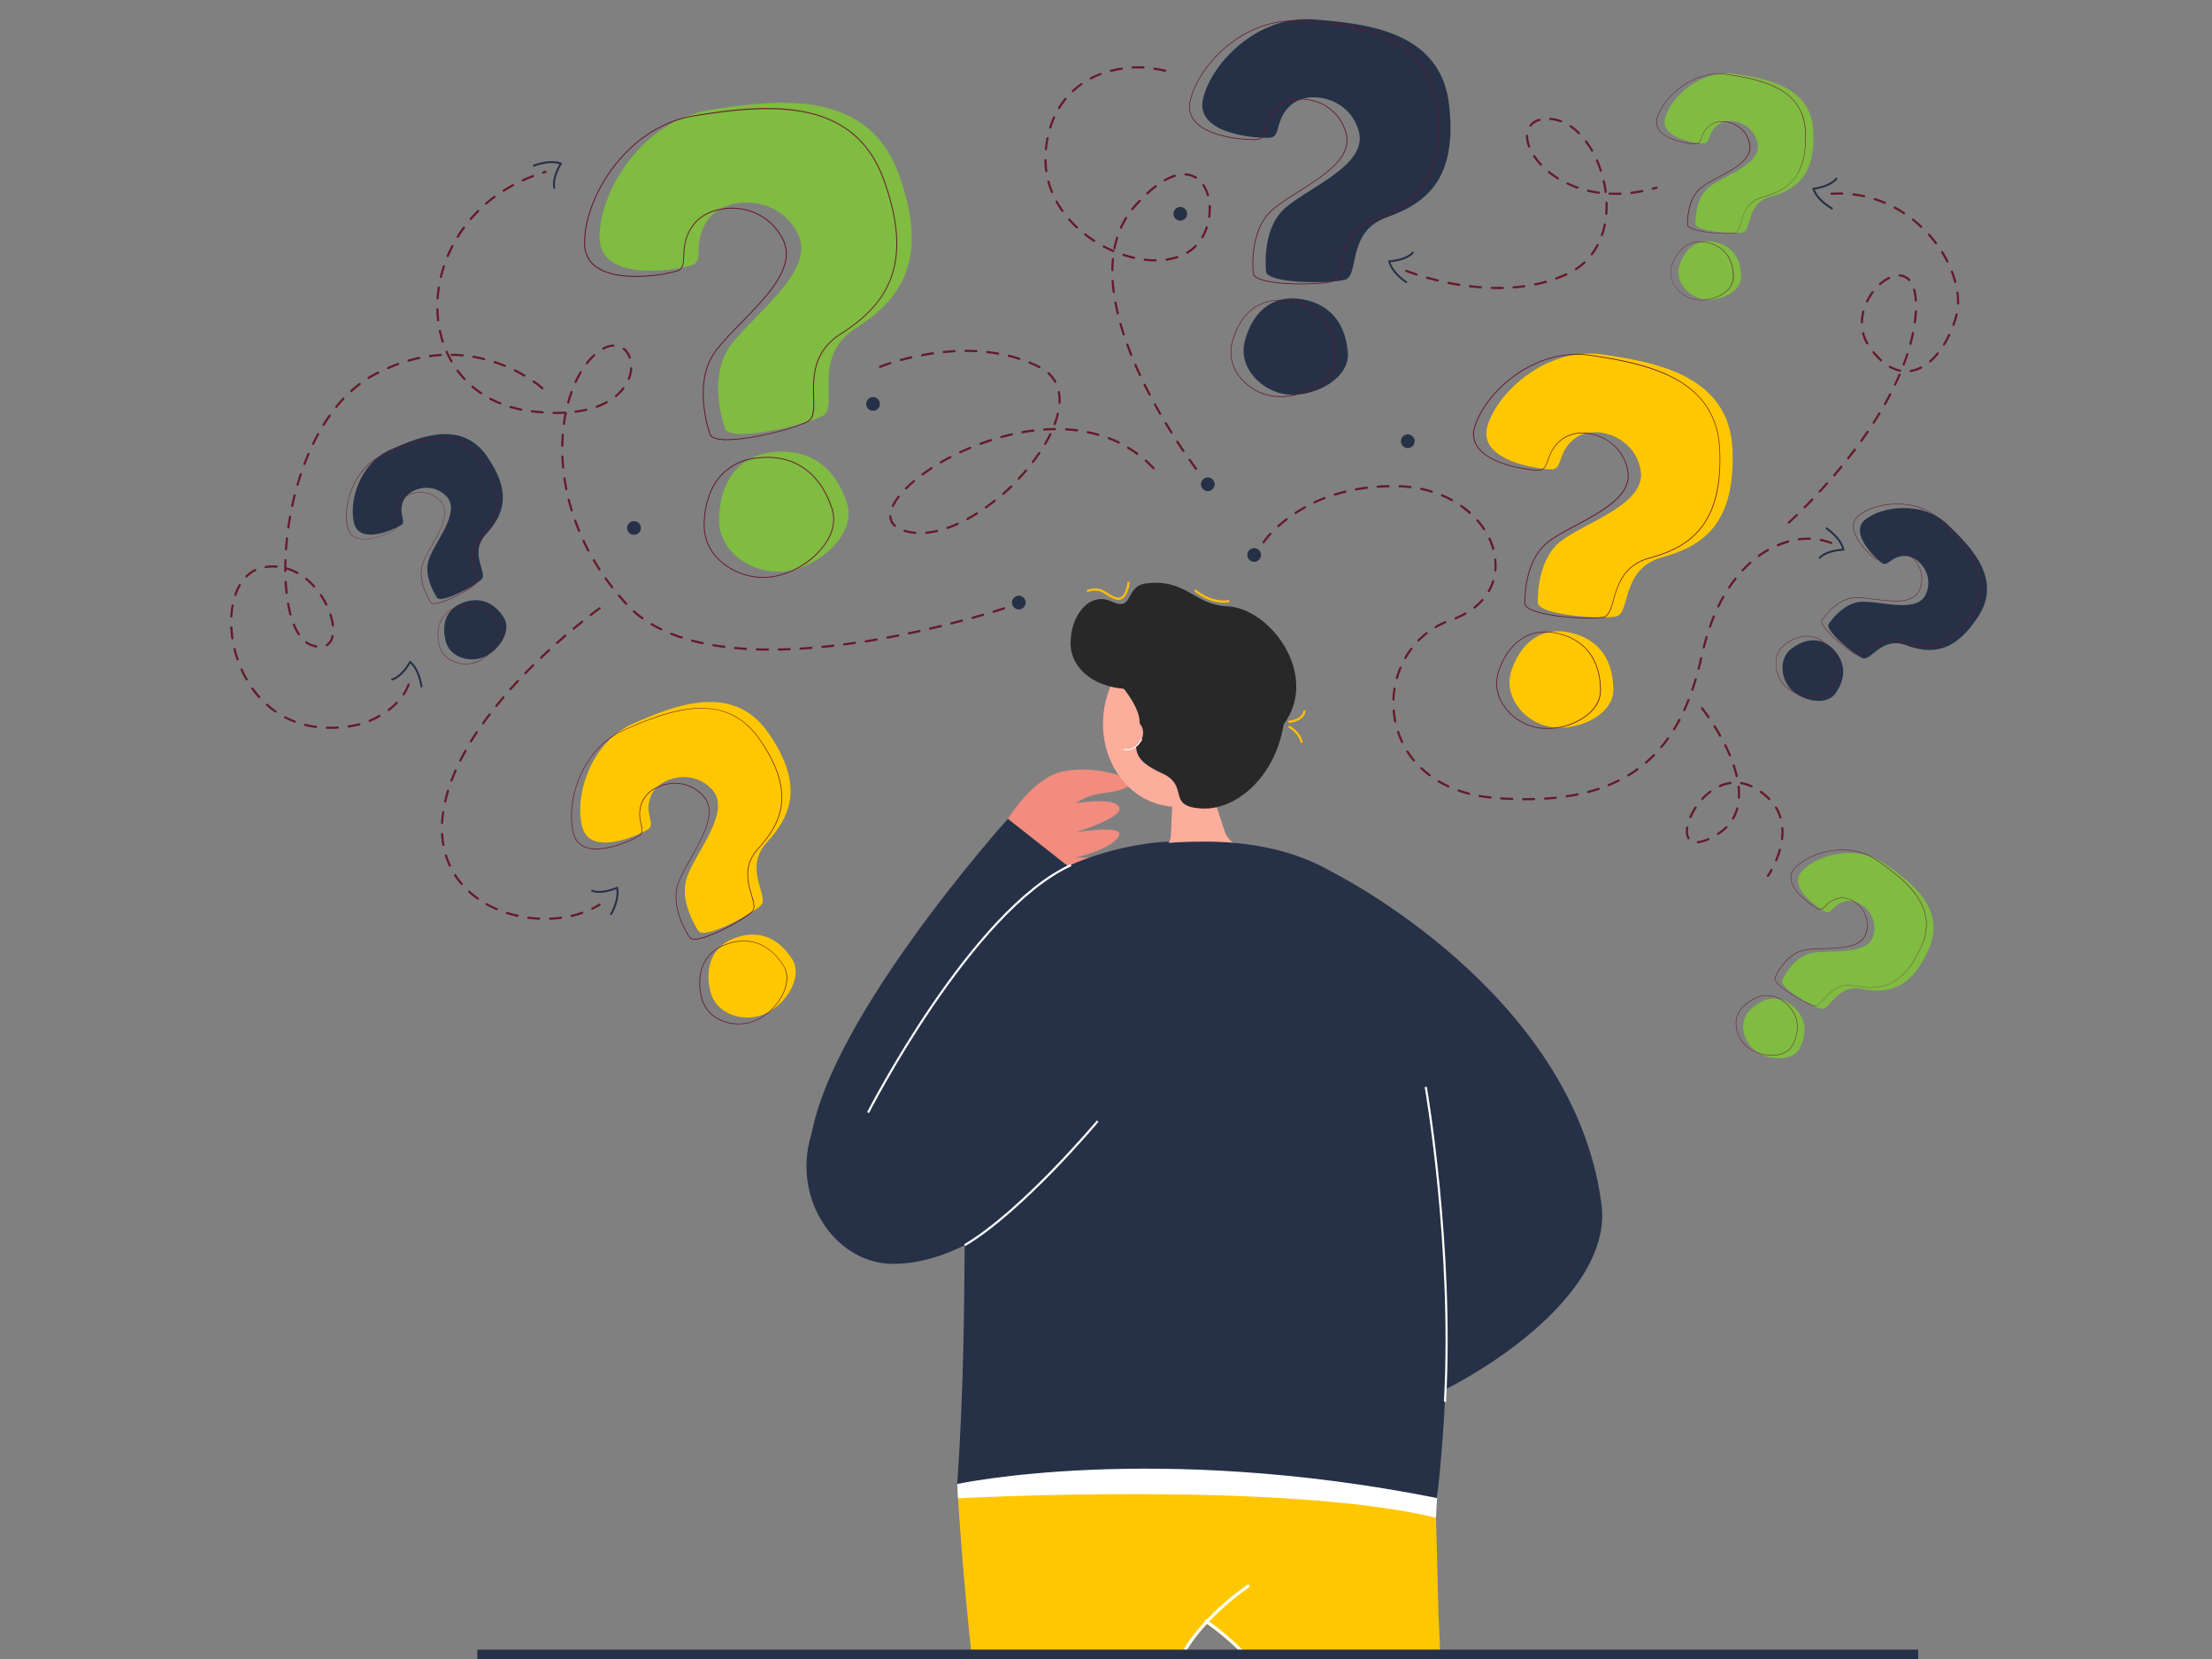 <svg id="Layer_1" data-name="Layer 1" xmlns="http://www.w3.org/2000/svg" viewBox="0 0 1200 900"><rect x="0" y="0" width="1200" height="900" fill="#808080" stroke="none"/><defs><style>.cls-1{fill:#80bb42;}.cls-2{fill:#66192d;}.cls-3{fill:#263147;}.cls-4{fill:#ffc700;}.cls-5{fill:#f18c7e;}.cls-6{fill:#fff;}.cls-7{fill:#fdad9b;}.cls-8{fill:#282828;}.cls-9{fill:#fdbe0a;}</style></defs><path class="cls-1" d="M393.24,232.29s-9.11-25.19,1.51-42.49,48.84-41.87,38.06-63.1-38.6-20.45-48.2-8.24-2,23.07-9.23,25.47-50.15,10-50.14-15.22,23.22-63.22,59.91-69.08,85.74-11.62,102.5,35,1,67.79-23.47,83.5-8.76,42.29-17.72,47.37S395.43,240.52,393.24,232.29Z"/><path class="cls-1" d="M390.09,281.74c.3-20.21,10.32-34.07,28.12-36.35s33.8,5,41.21,27.33c5.64,17-15.18,34.87-33,37.15S389.83,299.69,390.09,281.74Z"/><path class="cls-2" d="M479.76,97.66c-7.5-20.86-21.88-33.08-44-37.33-18.87-3.65-40.25-.79-58.81,2.17a64.34,64.34,0,0,0-6.49,1.39h0l-.08,0c-33.32,9.13-53.52,44.47-53.52,67.9,0,5.68,2.16,10.12,6.44,13.21,6.6,4.77,17,5.43,24.57,5.14a84,84,0,0,0,19.45-2.9,4.71,4.71,0,0,0,2.7-2.05h0c1-1.59,1-3.83,1.16-6.4.2-4.76.44-10.67,5.49-17.08,2.9-3.69,7.49-6.35,12.81-7.63h0a32.29,32.29,0,0,1,10.63-.71,30.07,30.07,0,0,1,24.33,16.53c7.37,14.52-8.5,30.71-22.51,45-6.29,6.42-12.23,12.49-15.53,17.86-10.49,17.07-1.76,42.06-1.54,42.69a3.68,3.68,0,0,0,2.36,2.31,19.78,19.78,0,0,0,7.2,1c13.71,0,37.84-6.49,44-10a4.1,4.1,0,0,0,.41-.26c3.08-2.13,3-7,2.8-13.12-.26-10.24-.61-24.28,14.53-34,14.52-9.32,22.94-18.65,27.29-30.27C488.82,137,487.6,119.45,479.76,97.66ZM483,151c-4.32,11.52-12.68,20.78-27.11,30-15.37,9.86-15,24.05-14.74,34.41.15,6.21.28,11.11-3,13-.58.32-1.27.66-2.07,1l0,0c-8.75,3.86-29.53,8.88-41.65,8.87a19.41,19.41,0,0,1-7-1,3.18,3.18,0,0,1-2.07-2h0c-.1-.26-9-25.28,1.48-42.28,3.27-5.33,9.2-11.37,15.47-17.77,14.12-14.41,30.13-30.74,22.6-45.57a30.57,30.57,0,0,0-24.72-16.79c-1.1-.11-2.19-.16-3.28-.16a31.77,31.77,0,0,0-6.06.57h0c-6,1.15-11.3,4-14.52,8.09-5.14,6.55-5.4,12.8-5.59,17.37-.11,2.81-.2,5.08-1.35,6.56a4.36,4.36,0,0,1-2.17,1.46,84.19,84.19,0,0,1-19.31,2.88c-7.5.27-17.79-.37-24.27-5.05-4.15-3-6.25-7.31-6.25-12.82,0-22.48,18.74-56,49.87-66.42A62,62,0,0,1,377.07,63c41.05-6.55,86.19-9.8,102.23,34.84C487.1,119.51,488.32,136.9,483,151Z"/><path class="cls-2" d="M451.53,275.76c-6.72-20.28-21.45-30-41.46-27.49-1,.12-2,.28-2.9.49h0a29.65,29.65,0,0,0-17.88,11c-4.78,6.31-7.39,15-7.54,25.05a26,26,0,0,0,9.14,19.93,35.1,35.1,0,0,0,27.49,8.44,41.87,41.87,0,0,0,14.07-4.66h0l.05,0a43.12,43.12,0,0,0,16.07-14.42C452.44,288,453.47,281.6,451.53,275.76Zm-3.38,18.09c-4,6.34-10.66,11.88-18,15.34h0a40,40,0,0,1-11.81,3.53,34.6,34.6,0,0,1-27.11-8.31,25.64,25.64,0,0,1-9-19.56c.15-10,2.73-18.54,7.46-24.76a28.81,28.81,0,0,1,15.95-10.48,35.62,35.62,0,0,1,4.51-.87,46.24,46.24,0,0,1,6-.39c16.7,0,29,9.61,34.93,27.55C453,281.62,452,287.82,448.15,293.85Z"/><path class="cls-3" d="M686.83,147.16s-2.5-21.4,9-33,46-23.78,41.43-42.4S710.81,48.65,701,56.44s-5.8,17.7-11.92,18.24S648,73.24,652.66,53.53s29.84-45.23,59.64-43,69.29,6.69,73.82,46.29-11.7,53.27-33.76,61.06-14.66,31.5-22.61,33.82S687,154,686.83,147.16Z"/><path class="cls-3" d="M675.25,185.31c4-15.77,14.36-24.78,28.72-23.28s25.55,10.13,27.23,29c1.28,14.38-18.31,24.51-32.67,23S671.74,199.31,675.25,185.31Z"/><path class="cls-2" d="M779.39,57.68c-2-17.71-11-29.93-27.55-37.33-14.1-6.32-31.38-8-46.45-9.13a49.4,49.4,0,0,0-5.43-.09h0c-27.76,1-50.08,24.95-54.4,43.3A12.35,12.35,0,0,0,648.16,66c7.9,9.11,28.83,10.33,34.05,9.86a3.76,3.76,0,0,0,2.49-1.11c1-1.07,1.53-2.8,2.09-4.81,1-3.68,2.31-8.27,7.44-12.36a18.51,18.51,0,0,1,11.46-3.61h0a25.81,25.81,0,0,1,8.44,1.41,24.18,24.18,0,0,1,16,17.42c3.09,12.72-12.32,22.48-25.92,31.09-6.11,3.87-11.88,7.53-15.46,11.12-6,6-8.13,14.73-8.87,21a56.69,56.69,0,0,0-.19,12.18,3,3,0,0,0,1.42,2.24c3.84,2.8,14.8,3.82,24.71,3.82,7.38,0,14.19-.57,17-1.4l.33-.12h0c2.82-1.09,3.62-4.93,4.63-9.75,1.68-8.07,4-19.13,17.63-24,13.09-4.62,21.41-10.38,27-18.67C779.24,90.12,781.51,76.19,779.39,57.68Zm-7.27,42.37c-5.5,8.23-13.75,13.94-26.76,18.54-13.85,4.88-16.18,16.06-17.88,24.22-1,4.89-1.83,8.75-4.71,9.6-.52.15-1.13.28-1.82.41h0c-9.38,1.75-33.71,1.49-39.57-2.78a2.54,2.54,0,0,1-1.26-1.94v0a57.14,57.14,0,0,1,.18-12.1c.75-6.18,2.87-14.78,8.77-20.73,3.54-3.57,9.3-7.21,15.39-11.07,13.71-8.68,29.25-18.52,26.09-31.51A24.58,24.58,0,0,0,714.27,55a26.09,26.09,0,0,0-7.38-1.41h0c-.36,0-.72,0-1.07,0A19,19,0,0,0,694,57.23c-5.23,4.17-6.59,9-7.58,12.57-.6,2.18-1.1,3.94-2.27,4.89a3.53,3.53,0,0,1-2,.74c-5.18.46-25.93-.73-33.73-9.73a12,12,0,0,1-2.53-11.19c4.14-17.59,25-40.38,51.23-42.81h.05a49.29,49.29,0,0,1,8.16-.09C738.71,14,774.65,19.81,779,57.73,781.11,76.14,778.86,90,772.12,100.05Z"/><path class="cls-2" d="M724.47,192c-1.53-17.13-11.26-27.49-27.41-29.18-.8-.08-1.59-.13-2.37-.14h0c-12.89-.29-22.71,8.37-26.53,23.58a21,21,0,0,0,3.48,17.28,28.25,28.25,0,0,0,20,11.68,29.24,29.24,0,0,0,3,.15,34.75,34.75,0,0,0,8.91-1.21h0a34.78,34.78,0,0,0,15.26-8.33C722.94,201.66,724.91,196.88,724.47,192Zm-6,13.54a35,35,0,0,1-17,8.68h0a32.19,32.19,0,0,1-9.87.6,27.85,27.85,0,0,1-19.69-11.51,20.64,20.64,0,0,1-3.42-17c2-7.78,5.55-14,10.39-18A23.23,23.23,0,0,1,693.29,163h0l.73,0a27.49,27.49,0,0,1,3,.16c15.94,1.66,25.55,11.9,27.06,28.81C724.5,196.79,722.57,201.47,718.49,205.49Z"/><path class="cls-4" d="M834.24,326.77s-.92-21.53,11.41-32.24,47.58-20.34,44.43-39.24-24.68-25-35-17.95-7.09,17.22-13.23,17.31S801,250.2,807,230.88s33.08-42.91,62.65-38.56,68.6,11.77,70.21,51.59-15.58,52.27-38.15,58.42-16.94,30.34-25,32.07S833.93,333.61,834.24,326.77Z"/><path class="cls-4" d="M819.89,364c5.1-15.44,16.14-23.66,30.35-21.11s24.73,12,25,30.92c.23,14.44-20.06,23.1-34.27,20.54S815.35,377.67,819.89,364Z"/><path class="cls-2" d="M933.12,244.33c-.72-17.82-8.81-30.66-24.73-39.25-13.6-7.35-30.7-10.32-45.65-12.52a51.86,51.86,0,0,0-5.36-.5c-27.79-1.07-51.84,21.2-57.5,39.19a12.34,12.34,0,0,0,1.76,11.69c7.2,9.67,28,12.43,33.23,12.34a3.74,3.74,0,0,0,2.57-.93c1.12-1,1.73-2.68,2.44-4.63,1.3-3.6,2.91-8.08,8.33-11.79a18.55,18.55,0,0,1,11.69-2.76h0a25.55,25.55,0,0,1,8.3,2,24.18,24.18,0,0,1,14.68,18.55c2.16,12.92-13.93,21.52-28.13,29.1-6.37,3.41-12.4,6.63-16.23,10-6.41,5.57-9.19,14.08-10.39,20.25a59,59,0,0,0-1.09,12.14,3,3,0,0,0,1.25,2.34c4.86,4.11,22.65,6,33.75,6a42.33,42.33,0,0,0,7.71-.51c.13,0,.25-.06.37-.09h0c2.88-.9,4-4.67,5.31-9.39,2.27-7.92,5.38-18.78,19.35-22.59,13.39-3.64,22.1-8.77,28.25-16.64C930.59,276.68,933.87,263,933.12,244.33Zm-10.36,41.73c-6.09,7.79-14.74,12.89-28,16.51-14.17,3.86-17.32,14.84-19.62,22.85-1.37,4.8-2.46,8.59-5.4,9.22-.51.11-1.11.2-1.79.28h-.08c-9.49,1-33.72-1-39.25-5.7a2.58,2.58,0,0,1-1.12-2v0a58.22,58.22,0,0,1,1.08-12.06c1.2-6.1,3.94-14.52,10.27-20,3.8-3.3,9.8-6.51,16.16-9.91,14.31-7.65,30.54-16.32,28.34-29.51a24.58,24.58,0,0,0-14.93-18.85,26.33,26.33,0,0,0-7.24-2h0a24.14,24.14,0,0,0-2.8-.16,18.25,18.25,0,0,0-10.3,2.88c-5.53,3.78-7.23,8.52-8.48,12-.77,2.11-1.39,3.83-2.61,4.69h0a3.52,3.52,0,0,1-2,.59c-5.22.1-25.8-2.63-32.92-12.17a12,12,0,0,1-1.7-11.34c5.43-17.25,27.89-38.46,54.28-38.94h0a48.63,48.63,0,0,1,8.12.52c33.08,4.87,68.51,13.27,70.05,51.4C933.48,262.87,930.22,276.52,922.76,286.06Z"/><path class="cls-2" d="M843.29,343.09c-.8-.14-1.57-.25-2.35-.33h0c-12.84-1.24-23.28,6.67-28.21,21.57a21,21,0,0,0,2.2,17.5A28.24,28.24,0,0,0,834,394.94a30.7,30.7,0,0,0,5.29.45,36.13,36.13,0,0,0,6.68-.63h0a34.86,34.86,0,0,0,15.8-7.18c4.46-3.79,6.79-8.42,6.71-13.37C868.21,357,859.27,346,843.29,343.09Zm18.23,44.18a35,35,0,0,1-17.56,7.4h0a32,32,0,0,1-9.88-.13,27.79,27.79,0,0,1-18.79-12.93,21.55,21.55,0,0,1-3.16-11,19.63,19.63,0,0,1,1-6.14c2.52-7.62,6.56-13.57,11.69-17.2A23.07,23.07,0,0,1,838.3,343c.42,0,.83,0,1.25,0h0a31,31,0,0,1,3.66.41c15.77,2.84,24.61,13.75,24.87,30.73C868.16,379,865.89,383.55,861.52,387.27Z"/><path class="cls-1" d="M919.79,121.43s-.55-13,6.9-19.49,28.78-12.3,26.87-23.73S938.63,63.09,932.4,67.35s-4.29,10.42-8,10.47-24.73-2.69-21-14.37,20-25.95,37.88-23.32,41.49,7.12,42.46,31.2-9.43,31.61-23.08,35.32-10.24,18.35-15.13,19.4S919.61,125.57,919.79,121.43Z"/><path class="cls-1" d="M911.11,143.92c3.09-9.33,9.76-14.3,18.36-12.76s14.95,7.25,15.13,18.69c.14,8.73-12.13,14-20.72,12.43S908.37,152.21,911.11,143.92Z"/><path class="cls-2" d="M979.59,71.59c-.44-10.78-5.33-18.55-15-23.74-8.22-4.45-18.56-6.24-27.6-7.58-1.09-.16-2.17-.25-3.25-.3h-.06l-1.09,0c-16.31,0-30.26,13.1-33.62,23.72a7.5,7.5,0,0,0,1.07,7.07c4.36,5.84,16.94,7.51,20.1,7.46a2.25,2.25,0,0,0,1.55-.56,6.71,6.71,0,0,0,1.47-2.8,12.89,12.89,0,0,1,5-7.13,11.18,11.18,0,0,1,7-1.66h0a15.36,15.36,0,0,1,5,1.22,14.61,14.61,0,0,1,8.88,11.22c1.31,7.81-8.42,13-17,17.6-3.86,2.06-7.5,4-9.81,6-3.88,3.36-5.56,8.52-6.29,12.24a36.14,36.14,0,0,0-.66,7.35,1.81,1.81,0,0,0,.76,1.41c2.94,2.49,13.7,3.63,20.41,3.63a24.89,24.89,0,0,0,4.66-.32,1.05,1.05,0,0,0,.21-.06c1.75-.52,2.41-2.81,3.24-5.68,1.37-4.79,3.25-11.35,11.7-13.65,8.09-2.21,13.36-5.31,17.08-10.07C978.06,91.14,980,82.84,979.59,71.59Zm-6.27,25.23c-3.68,4.71-8.91,7.79-17,10-8.57,2.33-10.48,9-11.86,13.82-.83,2.9-1.49,5.19-3.27,5.57a9.23,9.23,0,0,1-1.12.17h0c-5.74.64-20.38-.6-23.72-3.43a1.58,1.58,0,0,1-.67-1.23h0a35.11,35.11,0,0,1,.65-7.3c.72-3.68,2.39-8.78,6.21-12.11,2.29-2,5.93-3.93,9.77-6,8.66-4.63,18.46-9.87,17.14-17.85a14.88,14.88,0,0,0-9-11.4,16,16,0,0,0-4.4-1.17h0a13.48,13.48,0,0,0-1.67-.1,11,11,0,0,0-6.22,1.74A13.23,13.23,0,0,0,923,74.76a5.77,5.77,0,0,1-1.58,2.84,2,2,0,0,1-1.23.36H920c-3.35,0-15.52-1.67-19.76-7.36a7.24,7.24,0,0,1-1-6.86C902.52,53.31,916.08,40.5,932,40.2h0a28.34,28.34,0,0,1,4.93.31c20,3,41.43,8,42.36,31.08C979.81,82.79,977.84,91,973.32,96.82Z"/><path class="cls-2" d="M925.27,131.31c-.48-.09-1-.16-1.42-.2h0c-7.75-.74-14.07,4-17,13a12.7,12.7,0,0,0,1.33,10.58,17.06,17.06,0,0,0,11.53,7.92,17.72,17.72,0,0,0,3.2.28,21.94,21.94,0,0,0,4-.38h0a21.09,21.09,0,0,0,9.57-4.35,10.38,10.38,0,0,0,4.06-8.09C940.34,139.72,934.93,133,925.27,131.31Zm11,26.71a21.21,21.21,0,0,1-10.6,4.48h0a19.66,19.66,0,0,1-6-.08,16.86,16.86,0,0,1-11.37-7.81,12.45,12.45,0,0,1-1.3-10.39c1.51-4.61,4-8.21,7.06-10.4a14,14,0,0,1,8.18-2.56l.77,0a18.52,18.52,0,0,1,2.2.25c9.54,1.72,14.88,8.32,15,18.58A10.12,10.12,0,0,1,936.29,158Z"/><path class="cls-4" d="M378.87,505s-10.42-15-6.45-28.26,24.84-36.15,14-48.25-29-6.71-33.2,3,2.73,15.55-1.62,18.4-31.3,15.36-35.71-1.23,4.22-45.73,27.37-56,54.46-22.69,73.67,5.09,12.55,44.49-.82,59.13,1.64,29.41-3.37,34.32S381.76,510,378.87,505Z"/><path class="cls-4" d="M385.47,538.14c-3.35-13.37.82-24.27,12.16-28.89s23.14-2.63,31.94,10.79c6.71,10.23-3.89,25.63-15.22,30.25S388.44,550,385.47,538.14Z"/><path class="cls-2" d="M412.28,401.12c-8.6-12.43-20.22-17.95-35.52-16.89-13.07.91-26.65,6.54-38.36,11.75a40.9,40.9,0,0,0-4.07,2.08l-.05,0c-20.35,11.86-27.44,38.67-23.34,54.1a10.51,10.51,0,0,0,6.57,7.58c5.17,2,12.15.59,17.08-.92a58.15,58.15,0,0,0,12.31-5.33,3.23,3.23,0,0,0,1.42-1.82h0a9.59,9.59,0,0,0-.36-4.42c-.71-3.17-1.58-7.11.62-12.22a15.73,15.73,0,0,1,7.11-7.27h0a22.47,22.47,0,0,1,6.87-2.32,20.48,20.48,0,0,1,18.93,6.63c7.41,8.26-.21,21.72-6.94,33.59-3,5.34-5.87,10.37-7.1,14.5-3.92,13.08,6.21,28,6.47,28.39a2.49,2.49,0,0,0,2,1.1,5.94,5.94,0,0,0,.87.06c4.5,0,12.64-3.79,16.1-5.51,6.55-3.25,12.94-7.21,15.2-9.43a1.7,1.7,0,0,0,.22-.24c1.66-1.94.72-5.14-.45-9.14-2-6.7-4.66-15.88,3.61-24.94,7.93-8.69,11.85-16.31,12.68-24.74C425.13,425.43,421.26,414.1,412.28,401.12Zm11.51,34.57c-.83,8.35-4.71,15.91-12.6,24.55-8.39,9.19-5.67,18.48-3.68,25.26,1.19,4.06,2.13,7.27.32,9a15.48,15.48,0,0,1-1.19,1l-.06,0a90.74,90.74,0,0,1-13.86,8.29c-7.76,3.85-13.88,5.83-16.79,5.42a2.19,2.19,0,0,1-1.72-.94v0c-.1-.14-10.33-15.08-6.43-28.11,1.22-4.09,4.07-9.11,7.07-14.42,6.78-12,14.46-25.54,6.9-34a20.71,20.71,0,0,0-15.61-7,23.57,23.57,0,0,0-3.62.3,22,22,0,0,0-6.08,1.91h0a16.4,16.4,0,0,0-8.16,7.89c-2.24,5.21-1.31,9.38-.64,12.42.42,1.88.76,3.38.26,4.56a2.9,2.9,0,0,1-1.17,1.34,56.5,56.5,0,0,1-12.22,5.29c-4.89,1.49-11.79,2.87-16.88.93a10.21,10.21,0,0,1-6.36-7.35c-3.94-14.83,2.53-40.22,21.23-52.53h0a41.17,41.17,0,0,1,6-3.3c25.9-11.52,55.07-21.57,73.48,5C420.94,414.23,424.79,425.47,423.79,435.69Z"/><path class="cls-2" d="M424.9,523.42c-8-12.18-19.4-16-32.14-10.84-.63.25-1.24.53-1.83.83-7.5,3.79-11.54,10.81-11.54,19.72a35.06,35.06,0,0,0,1.11,8.52A17.78,17.78,0,0,0,390,553.18a23.52,23.52,0,0,0,10.59,2.49,23.8,23.8,0,0,0,9-1.75,28.34,28.34,0,0,0,8.47-5.54h0A29.45,29.45,0,0,0,426.17,536C427.65,531.29,427.21,526.94,424.9,523.42Zm1,12.52a29.7,29.7,0,0,1-9.18,13.25l0,0a27.42,27.42,0,0,1-7.14,4.39,23.58,23.58,0,0,1-19.32-.73,17.42,17.42,0,0,1-9.34-11.31c-1.65-6.6-1.46-12.69.56-17.62a19.76,19.76,0,0,1,8.67-9.7,25.37,25.37,0,0,1,2.82-1.37c12.58-5.12,23.85-1.32,31.75,10.72C426.87,527,427.3,531.29,425.85,535.94Z"/><path class="cls-1" d="M966.87,531.76s5.24-11.93,14.79-14.46,31.25,1.64,34.57-9.45-6.73-20.16-14.21-19.08-8.44,7.46-11.8,5.88-21-13.32-12.56-22.19,29.4-14.47,44.29-4.23,34.1,24.67,24.36,46.72-22.39,24.21-36.28,21.54-17.28,12-22.13,10.74S964.88,535.4,966.87,531.76Z"/><path class="cls-1" d="M949.17,548.13c6.88-7,15.07-8.54,22.1-3.37s10.23,13.1,5.35,23.45c-3.73,7.9-17,7.19-24.08,2S943.05,554.36,949.17,548.13Z"/><path class="cls-2" d="M1039.56,485.47c-5.43-7.62-13.92-13.78-21.45-19a29.27,29.27,0,0,0-2.81-1.71h0c-14.79-7.94-33.74-2.26-41.58,6a7.43,7.43,0,0,0-2.16,6.81c1.33,7.17,11.88,14.2,14.75,15.56a2.3,2.3,0,0,0,1.64.18,6.75,6.75,0,0,0,2.56-1.87,12.84,12.84,0,0,1,7.66-4.17,11.09,11.09,0,0,1,7,1.6l0,0a15.5,15.5,0,0,1,4,3.31,14.6,14.6,0,0,1,3,14c-2.27,7.59-13.3,8-23,8.3-4.37.15-8.5.3-11.46,1.08-5,1.32-8.75,5.2-11,8.22a35,35,0,0,0-3.83,6.3,1.8,1.8,0,0,0,.06,1.61c2,4.59,17,13,21,14l.22,0h0l.14,0c1.74.16,3.3-1.56,5.24-3.7,3.35-3.69,7.93-8.76,16.52-7.11,8.25,1.59,14.34,1.13,19.78-1.5,6.64-3.22,12.08-9.8,16.63-20.1C1046.87,503.5,1045.91,494.38,1039.56,485.47Zm2.74,27.81c-4.53,10.24-9.94,16.78-16.52,20-5.39,2.61-11.44,3.07-19.63,1.49-8.72-1.68-13.36,3.44-16.74,7.18-2,2.24-3.62,4-5.39,3.56a10.71,10.71,0,0,1-1.08-.34l0,0c-5.44-2-18-9.52-19.76-13.53a1.55,1.55,0,0,1-.07-1.4h0a34.07,34.07,0,0,1,3.8-6.26c2.27-3,6-6.84,10.9-8.14,3-.78,7.06-.92,11.42-1.07,9.81-.34,20.92-.72,23.24-8.47a14.82,14.82,0,0,0-3.07-14.2,15.91,15.91,0,0,0-3.44-3h0a12.8,12.8,0,0,0-5.64-2.06,8.78,8.78,0,0,0-2.18,0,13.28,13.28,0,0,0-7.8,4.24,5.68,5.68,0,0,1-2.67,1.85h0a2,2,0,0,1-1.25-.21c-2.84-1.34-13.3-8.3-14.62-15.38a7.24,7.24,0,0,1,2.1-6.61c7.54-7.92,25.38-13.45,39.82-6.68h0a29.1,29.1,0,0,1,4.28,2.45C1034.63,478.16,1051.62,492.16,1042.3,513.28Z"/><path class="cls-2" d="M967.44,543c-.4-.29-.79-.57-1.2-.81h0a14.63,14.63,0,0,0-6.38-2.2c-4.94-.47-10.07,1.7-14.67,6.39a12.69,12.69,0,0,0-3.47,10.08,17.1,17.1,0,0,0,6.85,12.2,20.45,20.45,0,0,0,6.54,3.09h0a23.49,23.49,0,0,0,4,.73,19.41,19.41,0,0,0,6.5-.43,10.37,10.37,0,0,0,7.2-5.46C977.26,557.23,975.34,548.85,967.44,543Zm5.17,23.49a10.14,10.14,0,0,1-7.05,5.34,21.13,21.13,0,0,1-11.48-.64h0a19.32,19.32,0,0,1-5.36-2.72,16.79,16.79,0,0,1-6.75-12,12.47,12.47,0,0,1,3.4-9.9c3.4-3.46,7.18-5.61,10.93-6.22A14,14,0,0,1,965.4,542h0a14.53,14.53,0,0,1,1.88,1.2C975.1,549,977,557.24,972.61,566.53Z"/><path class="cls-3" d="M992.08,338.44s7.07-10.94,16.9-11.92,30.59,6.6,35.64-3.82-3.43-21-11-21.1-9.52,6-12.58,3.92-18.62-16.5-8.86-23.9,31.33-9.61,44.39,2.88,29.73,29.8,16.6,50-26,20.33-39.25,15.47-19,9-23.56,7.08S989.53,341.71,992.08,338.44Z"/><path class="cls-3" d="M972,351.77c7.92-5.83,16.24-6,22.36.2s8,14.56,1.53,24c-4.93,7.2-18,4.38-24.09-1.84S965,357,972,351.77Z"/><path class="cls-2" d="M1071.21,304.33c-4.14-8.38-11.54-15.83-18.15-22.14a28.84,28.84,0,0,0-2.47-2.12l0,0c-13.34-10.22-33-7.64-42-.75a7.47,7.47,0,0,0-3.23,6.38c.18,7.29,9.47,15.92,12.09,17.71a2.24,2.24,0,0,0,1.59.44,6.58,6.58,0,0,0,2.82-1.44,12.94,12.94,0,0,1,8.24-2.9,11.22,11.22,0,0,1,6.73,2.73h0a15.79,15.79,0,0,1,3.38,3.9,14.63,14.63,0,0,1,.76,14.29c-3.45,7.12-14.4,5.74-24.06,4.52-4.34-.55-8.44-1.07-11.49-.77-9.7,1-16.8,11.7-17,12a1.79,1.79,0,0,0-.19,1.59c1.25,4.87,14.67,15.54,18.53,17.21l.23.08a2.29,2.29,0,0,0,.77.12c1.51,0,3.15-1.31,5.13-2.9,3.89-3.11,9.23-7.38,17.44-4.37,7.89,2.88,14,3.4,19.77,1.66,7.07-2.12,13.49-7.74,19.63-17.19C1075.56,323.3,1076.06,314.14,1071.21,304.33Zm-1.72,27.89c-6.11,9.39-12.49,15-19.51,17.09-5.72,1.71-11.77,1.2-19.61-1.67-8.34-3.05-13.73,1.27-17.67,4.42-2.35,1.88-4.22,3.37-5.88,2.65a9.33,9.33,0,0,1-1-.5h0c-5-2.79-16.28-12.28-17.38-16.53a1.53,1.53,0,0,1,.17-1.38v0c.08-.11,7.16-10.9,16.82-11.86.61-.06,1.28-.09,2-.09a82.23,82.23,0,0,1,9.46.85c9.74,1.23,20.78,2.63,24.3-4.65a14.84,14.84,0,0,0-.77-14.52,15.53,15.53,0,0,0-2.91-3.49l0,0a11.64,11.64,0,0,0-7.38-3.22h-.23a13.29,13.29,0,0,0-8.14,2.95c-1.12.78-2,1.42-2.94,1.4h0a2,2,0,0,1-1.2-.41c-2.59-1.77-11.8-10.32-12-17.51a7.29,7.29,0,0,1,3.12-6.2c8.72-6.6,27.21-9.22,40.4-.23a31.11,31.11,0,0,1,3.84,3.11C1067.52,296.33,1082.06,312.86,1069.49,332.22Z"/><path class="cls-2" d="M990.84,349.66c-.34-.35-.67-.66-1-1h0a14.33,14.33,0,0,0-9.57-3.65c-3.82,0-7.9,1.47-11.9,4.42a12.66,12.66,0,0,0-5,9.4A17.1,17.1,0,0,0,968.11,372a20.36,20.36,0,0,0,6,4.11h0a21.8,21.8,0,0,0,8.87,2,13.56,13.56,0,0,0,1.43-.06,10.36,10.36,0,0,0,8-4.25C998.27,365.23,997.72,356.66,990.84,349.66Zm1.35,24a10.11,10.11,0,0,1-7.81,4.16,21,21,0,0,1-11.25-2.49h0a19.62,19.62,0,0,1-4.83-3.52,16.79,16.79,0,0,1-4.75-12.94,12.43,12.43,0,0,1,4.94-9.23c3.9-2.88,8-4.4,11.78-4.4a14,14,0,0,1,8.75,3.09h0a16.29,16.29,0,0,1,1.66,1.49C997.46,356.73,998,365.2,992.19,373.67Z"/><path class="cls-3" d="M237.07,324.17s-7.43-10.7-4.6-20.16,17.72-25.79,10-34.42-20.71-4.79-23.69,2.16,1.95,11.09-1.16,13.12-22.33,11-25.47-.88,3-32.62,19.52-40,38.85-16.19,52.57,3.63,8.95,31.75-.59,42.19,1.17,21-2.41,24.49S239.13,327.77,237.07,324.17Z"/><path class="cls-3" d="M241.78,347.82c-2.39-9.54.59-17.31,8.67-20.61s16.52-1.88,22.79,7.7c4.79,7.3-2.77,18.29-10.85,21.58S243.9,356.29,241.78,347.82Z"/><path class="cls-2" d="M260.91,250.06c-6.14-8.87-14.43-12.81-25.34-12.05-9.33.65-19,4.67-27.38,8.38a30.29,30.29,0,0,0-2.84,1.45l-.06,0c-14.54,8.46-19.61,27.61-16.68,38.63a7.47,7.47,0,0,0,4.68,5.41c3.69,1.41,8.67.42,12.19-.66a41,41,0,0,0,8.78-3.8,2.25,2.25,0,0,0,1-1.31A6.82,6.82,0,0,0,215,283a12.9,12.9,0,0,1,.44-8.72,11.18,11.18,0,0,1,5.06-5.18h0a15.59,15.59,0,0,1,4.9-1.66A14.64,14.64,0,0,1,239,272.14c5.28,5.91-.16,15.51-4.95,24-2.16,3.81-4.19,7.41-5.07,10.35-2.8,9.33,4.43,20,4.61,20.25a1.78,1.78,0,0,0,1.4.79,4.26,4.26,0,0,0,.64.05c5.49,0,19.43-7.83,22.32-10.66.05-.06.11-.11.15-.17h0c1.19-1.39.52-3.67-.31-6.51-1.41-4.78-3.33-11.34,2.57-17.8,5.66-6.2,8.45-11.64,9-17.65C270.08,267.41,267.32,259.33,260.91,250.06Zm8.21,24.67c-.59,5.95-3.37,11.35-9,17.51-6,6.56-4.06,13.19-2.63,18,.85,2.9,1.52,5.19.22,6.46-.21.21-.48.44-.79.7l-.05,0s0,0,0,0A64.87,64.87,0,0,1,247,323.4c-5.53,2.75-9.9,4.15-12,3.87a1.54,1.54,0,0,1-1.22-.68h0c-.07-.11-7.36-10.77-4.58-20.06.87-2.92,2.89-6.5,5.05-10.3C239,287.69,244.52,278,239.13,272A14.78,14.78,0,0,0,228,267a15,15,0,0,0-2.58.21,15.74,15.74,0,0,0-4.36,1.37,11.71,11.71,0,0,0-5.81,5.62,13.27,13.27,0,0,0-.46,8.86c.3,1.34.54,2.42.18,3.25a2.08,2.08,0,0,1-.83,1,40.68,40.68,0,0,1-8.72,3.77c-3.49,1.07-8.41,2.05-12,.66a7.21,7.21,0,0,1-4.54-5.24C186,275.86,190.64,257.75,204,249l.07-.05a31.92,31.92,0,0,1,4.24-2.3c18.48-8.21,39.29-15.39,52.42,3.59C267.09,259.41,269.84,267.44,269.12,274.73Z"/><path class="cls-2" d="M269.91,337.32c-5.69-8.69-13.84-11.44-22.93-7.74a13.55,13.55,0,0,0-1.28.59h0c-5.36,2.7-8.24,7.71-8.24,14.07a25.33,25.33,0,0,0,.79,6.08,12.7,12.7,0,0,0,6.79,8.22,16.78,16.78,0,0,0,7.57,1.77,17,17,0,0,0,6.41-1.24,20.34,20.34,0,0,0,6-4l0,0a20.86,20.86,0,0,0,5.74-8.78A10.33,10.33,0,0,0,269.91,337.32Zm.68,8.93A21.19,21.19,0,0,1,264,355.7l0,0a19.68,19.68,0,0,1-5.11,3.14,16.81,16.81,0,0,1-13.78-.52,13.28,13.28,0,0,1-4.29-3.39,11.8,11.8,0,0,1-2.37-4.68c-1.18-4.71-1-9.06.4-12.57a14,14,0,0,1,6.18-6.91h0a16.13,16.13,0,0,1,2-1,20,20,0,0,1,7.54-1.58c5.9,0,11.11,3.13,15.11,9.23A10.13,10.13,0,0,1,270.59,346.25Z"/><path class="cls-2" d="M496.61,288.46a26.28,26.28,0,0,1-5.69-1.06.59.59,0,0,0-.34,1.14,29,29,0,0,0,5.94,1.11h0a.58.58,0,0,0,.59-.55A.59.59,0,0,0,496.61,288.46Zm12.29-.54a.58.58,0,0,0-.71-.44,43.93,43.93,0,0,1-5.76.94.59.59,0,0,0,.05,1.18h.06a43.39,43.39,0,0,0,5.92-1A.58.58,0,0,0,508.9,287.92Zm11.16-4a.6.6,0,0,0-.79-.29c-1.84.82-3.67,1.56-5.45,2.18a.59.59,0,0,0-.37.75.58.58,0,0,0,.56.4.69.69,0,0,0,.2,0c1.81-.63,3.68-1.38,5.55-2.22A.6.6,0,0,0,520.06,284Zm-34.14.88a6.54,6.54,0,0,1-2.33-4.76.58.58,0,0,0-.61-.56.59.59,0,0,0-.57.62,7.65,7.65,0,0,0,2.72,5.58.57.57,0,0,0,.4.16.6.6,0,0,0,.39-1Zm44.52-6.58a.59.59,0,0,0-.82-.19c-1.68,1.06-3.4,2.07-5.08,3a.58.58,0,0,0-.24.8.59.59,0,0,0,.53.31.58.58,0,0,0,.28-.07c1.7-.93,3.44-1.94,5.15-3A.58.58,0,0,0,530.44,278.25Zm9.64-6.92a.6.6,0,0,0-.84-.1c-1.55,1.23-3.14,2.43-4.71,3.55a.57.57,0,0,0-.14.82.56.56,0,0,0,.48.25.53.53,0,0,0,.34-.11c1.59-1.13,3.2-2.34,4.77-3.58A.6.6,0,0,0,540.08,271.33ZM487.89,269a.59.59,0,0,0-.83.1,28,28,0,0,0-3.23,5.11.59.59,0,0,0,.28.79.57.57,0,0,0,.25.06.6.6,0,0,0,.54-.34,26.63,26.63,0,0,1,3.09-4.89A.59.59,0,0,0,487.89,269ZM549,263.47a.59.59,0,0,0-.84,0c-1.41,1.36-2.88,2.71-4.35,4a.6.6,0,0,0,0,.84.61.61,0,0,0,.45.2.62.62,0,0,0,.39-.15c1.48-1.3,3-2.66,4.39-4A.6.6,0,0,0,549,263.47Zm-52.66-2.86a.6.6,0,0,0-.84-.07c-1.6,1.34-3.08,2.7-4.41,4a.58.58,0,0,0,0,.84.55.55,0,0,0,.41.18.63.63,0,0,0,.43-.18c1.3-1.31,2.76-2.64,4.34-4A.61.61,0,0,0,496.3,260.61ZM557,254.79a.6.6,0,0,0-.84.07c-1.26,1.48-2.58,3-3.93,4.4a.58.58,0,0,0,0,.83.6.6,0,0,0,.41.17.63.63,0,0,0,.43-.19c1.36-1.45,2.7-2.95,4-4.44A.6.6,0,0,0,557,254.79Zm-51.15-1.15a.6.6,0,0,0-.82-.17c-1.7,1.1-3.35,2.25-4.91,3.39a.59.59,0,0,0-.13.82.61.61,0,0,0,.48.25.59.59,0,0,0,.35-.12c1.54-1.13,3.17-2.26,4.85-3.35A.6.6,0,0,0,505.89,253.64Zm120.41,0c-1.38-1.45-2.82-2.85-4.29-4.16a.59.59,0,0,0-.84.05.6.6,0,0,0,.05.84c1.45,1.28,2.87,2.66,4.22,4.08a.55.55,0,0,0,.42.19.62.62,0,0,0,.41-.16A.6.6,0,0,0,626.3,253.66Zm-110.14-5.95a.61.61,0,0,0-.81-.25c-1.77.93-3.52,1.9-5.21,2.88a.6.6,0,0,0,.3,1.11.55.55,0,0,0,.3-.09c1.67-1,3.41-1.93,5.17-2.85A.59.59,0,0,0,516.16,247.71Zm48-2.39a.6.6,0,0,0-.83.17c-1.08,1.59-2.24,3.2-3.45,4.78a.59.59,0,0,0,.11.83.62.62,0,0,0,.36.12.58.58,0,0,0,.47-.23c1.23-1.6,2.4-3.23,3.49-4.84A.6.6,0,0,0,564.19,245.32Zm53.17.42c-1.59-1.18-3.26-2.3-5-3.33a.6.6,0,0,0-.82.2.59.59,0,0,0,.2.81c1.67,1,3.31,2.11,4.88,3.27a.59.59,0,1,0,.7-.95Zm-90.45-3a.6.6,0,0,0-.78-.32c-1.82.77-3.65,1.58-5.44,2.42a.59.59,0,0,0,.25,1.13.62.62,0,0,0,.26-.06c1.77-.83,3.58-1.64,5.39-2.4A.58.58,0,0,0,526.91,242.71ZM570.08,235a.59.59,0,0,0-.79.28c-.82,1.7-1.76,3.44-2.78,5.18a.59.59,0,0,0,.21.81.54.54,0,0,0,.3.08.59.59,0,0,0,.51-.29c1-1.76,2-3.54,2.82-5.27A.58.58,0,0,0,570.08,235Zm-32,3.59a.6.6,0,0,0-.75-.38c-1.88.6-3.77,1.26-5.63,2a.59.59,0,0,0,.21,1.14.45.45,0,0,0,.2,0c1.85-.68,3.72-1.33,5.58-1.93A.61.61,0,0,0,538.05,238.63Zm69.1.92c-1.78-.86-3.62-1.65-5.48-2.37a.6.6,0,0,0-.43,1.11q2.76,1.05,5.39,2.33a.59.59,0,0,0,.79-.27A.61.61,0,0,0,607.15,239.55Zm-57.66-4a.6.6,0,0,0-.71-.45c-1.91.43-3.86.92-5.78,1.45a.59.59,0,0,0-.41.73.6.6,0,0,0,.57.43l.16,0c1.9-.52,3.82-1,5.72-1.44A.59.59,0,0,0,549.49,235.55ZM596,235.3c-1.88-.54-3.84-1-5.8-1.42a.6.6,0,0,0-.7.47.58.58,0,0,0,.46.69c1.94.4,3.86.86,5.71,1.4l.17,0a.59.59,0,0,0,.16-1.16ZM560.51,233c-1.94.24-3.93.53-5.9.88a.59.59,0,0,0-.47.69.58.58,0,0,0,.58.49h.1c1.95-.35,3.92-.64,5.83-.88a.58.58,0,0,0,.52-.65A.59.59,0,0,0,560.51,233Zm23.8-.12c-1.94-.24-3.94-.43-5.94-.54a.61.61,0,0,0-.63.56.59.59,0,0,0,.56.62c2,.12,4,.29,5.86.53h.08a.59.59,0,0,0,.07-1.18Zm-11.9-.68h0c-1.95,0-4,.09-5.95.23a.59.59,0,0,0-.56.63.6.6,0,0,0,.59.55h0c2-.13,4-.21,5.88-.22a.6.6,0,0,0,.59-.6A.59.59,0,0,0,572.41,232.24Zm1.6-8.35a.58.58,0,0,0-.71.44,44.64,44.64,0,0,1-1.7,5.59.6.6,0,0,0,.35.77.76.76,0,0,0,.21,0,.61.61,0,0,0,.56-.38,49.31,49.31,0,0,0,1.73-5.74A.58.58,0,0,0,574,223.89Zm1-11.29a.58.58,0,0,0-.69-.47.59.59,0,0,0-.47.69,23.71,23.71,0,0,1,.39,4.3c0,.47,0,1,0,1.45a.59.59,0,0,0,.56.63h0a.6.6,0,0,0,.59-.56c0-.51,0-1,0-1.52A24.27,24.27,0,0,0,575,212.6Zm-2-5.73a18.62,18.62,0,0,0-3.8-4.77.59.59,0,0,0-.83,0,.6.6,0,0,0,0,.84,17.63,17.63,0,0,1,3.55,4.47.61.61,0,0,0,.52.31.61.61,0,0,0,.52-.88Zm-8.79-8.2-.31-.15c-1.66-.83-3.39-1.62-5.13-2.34a.6.6,0,0,0-.77.33.58.58,0,0,0,.32.77c1.71.71,3.41,1.48,5,2.3l.29.14a.54.54,0,0,0,.27.07.57.57,0,0,0,.53-.32A.59.59,0,0,0,564.13,198.67Zm-80.64-1.8a.58.58,0,0,0-.75-.38c-3.54,1.15-5.55,2-5.63,2a.6.6,0,0,0-.32.78.57.57,0,0,0,.77.32s2.06-.85,5.55-2A.59.59,0,0,0,483.49,196.87Zm11.44-3.12a.6.6,0,0,0-.71-.45c-1.93.46-3.87.95-5.77,1.47a.61.61,0,0,0-.42.73.62.62,0,0,0,.58.44.4.4,0,0,0,.15,0c1.89-.51,3.81-1,5.73-1.45A.59.59,0,0,0,494.93,193.75Zm58.16.39c-1.87-.61-3.8-1.16-5.74-1.64a.59.59,0,0,0-.72.43.6.6,0,0,0,.43.72c1.92.47,3.82,1,5.66,1.61a.63.63,0,0,0,.19,0,.6.6,0,0,0,.56-.41A.58.58,0,0,0,553.09,194.14Zm-47.17-3c-1.94.28-3.92.61-5.87,1a.59.59,0,0,0-.48.69.6.6,0,0,0,.59.48h.11c1.94-.36,3.9-.69,5.82-1a.59.59,0,0,0-.17-1.17Zm35.6.17c-1.93-.35-3.91-.63-5.9-.86a.59.59,0,0,0-.14,1.18c2,.22,3.93.5,5.83.84h.1A.58.58,0,0,0,542,192,.57.57,0,0,0,541.52,191.27Zm-23.75-1.35c-2,.1-3.95.25-5.94.45a.6.6,0,0,0-.53.65.59.59,0,0,0,.59.53H512c2-.19,3.95-.34,5.88-.44a.59.59,0,0,0,.56-.62A.6.6,0,0,0,517.77,189.92Zm11.91,0c-1.92-.1-3.89-.16-5.86-.16h-.1a.6.6,0,0,0-.59.6.59.59,0,0,0,.59.59h.1c1.95,0,3.9.05,5.79.15h0a.59.59,0,0,0,.59-.56A.6.6,0,0,0,529.68,189.92Z"/><path class="cls-2" d="M416.53,351.78c-2,0-4,0-5.92-.11a.59.59,0,0,0-.6.58.58.58,0,0,0,.57.61c1.93.06,3.94.1,5.94.11a.6.6,0,1,0,0-1.19Zm11.84-.21c-2,.08-4,.14-5.93.18a.59.59,0,0,0-.58.6.6.6,0,0,0,.59.58h0c1.94,0,3.95-.1,5.95-.18a.59.59,0,0,0,.57-.61A.61.61,0,0,0,428.37,351.57Zm-23.66-.17c-2-.12-4-.27-5.89-.44a.58.58,0,0,0-.64.53.6.6,0,0,0,.53.65c1.94.17,3.93.32,5.93.45h0a.59.59,0,0,0,.59-.56A.6.6,0,0,0,404.71,351.4Zm35.49-.55c-2,.16-4,.3-5.91.42a.59.59,0,0,0,0,1.18h0c1.95-.12,3.94-.26,5.93-.42a.59.59,0,1,0-.09-1.18ZM452,349.7c-2,.22-3.94.44-5.88.63a.59.59,0,0,0,.06,1.18h.06c1.94-.18,3.93-.39,5.9-.62a.59.59,0,0,0-.14-1.18Zm-59,.61c-2-.25-3.94-.54-5.84-.86a.59.59,0,1,0-.19,1.16c1.91.33,3.88.62,5.88.88h.08a.59.59,0,0,0,.07-1.18Zm70.77-2.13c-2,.29-4,.56-5.87.8a.6.6,0,0,0-.51.67.59.59,0,0,0,.59.52H458c1.92-.25,3.9-.52,5.88-.81a.59.59,0,1,0-.17-1.17Zm-82.4.16c-2-.42-3.89-.88-5.74-1.38a.59.59,0,0,0-.72.43.58.58,0,0,0,.42.72c1.86.5,3.82,1,5.79,1.39h.13a.59.59,0,0,0,.12-1.17Zm94.1-2c-1.95.33-3.92.65-5.85,1a.59.59,0,0,0,.09,1.18h.1c1.93-.3,3.9-.63,5.86-1a.58.58,0,0,0,.48-.68A.58.58,0,0,0,475.42,346.33Zm11.65-2.16c-1.94.38-3.9.76-5.82,1.11a.6.6,0,0,0-.48.69.61.61,0,0,0,.59.49h.11c1.93-.36,3.89-.73,5.83-1.12a.59.59,0,0,0,.47-.69A.6.6,0,0,0,487.07,344.17Zm-117.14,1.12c-1.9-.62-3.76-1.3-5.53-2a.59.59,0,1,0-.44,1.09c1.8.72,3.68,1.41,5.6,2l.19,0a.59.59,0,0,0,.18-1.16Zm129.45-3.1a.6.6,0,0,0-.71-.45c-1.9.42-3.82.84-5.8,1.25a.58.58,0,0,0-.45.7.59.59,0,0,0,.58.47h.12c2-.42,3.91-.83,5.81-1.25A.6.6,0,0,0,499.38,342.19ZM359,340.91c-1.79-.87-3.54-1.8-5.18-2.77a.59.59,0,1,0-.61,1c1.68,1,3.45,1.93,5.27,2.82a.58.58,0,0,0,.26,0,.59.59,0,0,0,.26-1.12Zm151.91-1.42a.58.58,0,0,0-.71-.43q-2.81.68-5.77,1.37a.58.58,0,0,0-.44.71.6.6,0,0,0,.57.46l.14,0c2-.46,3.91-.91,5.78-1.37A.59.59,0,0,0,510.93,339.49Zm11.5-2.95a.61.61,0,0,0-.73-.42q-2.73.74-5.73,1.5a.59.59,0,0,0,.14,1.16h.15c2-.51,3.92-1,5.75-1.51A.59.59,0,0,0,522.43,336.54Zm-173.52-1.61c-1.6-1.15-3.14-2.38-4.59-3.65a.6.6,0,0,0-.83.05.59.59,0,0,0,.05.84c1.47,1.3,3,2.55,4.69,3.73a.59.59,0,0,0,.34.1.57.57,0,0,0,.48-.24A.59.59,0,0,0,348.91,334.93Zm185-1.59a.59.59,0,0,0-.73-.4c-1.87.54-3.8,1.09-5.71,1.62a.6.6,0,0,0-.41.73.61.61,0,0,0,.57.44.45.45,0,0,0,.16,0c1.92-.53,3.84-1.08,5.72-1.62A.6.6,0,0,0,533.86,333.34Zm11.36-3.51a.59.59,0,0,0-.75-.38s-2.05.69-5.66,1.79a.6.6,0,0,0,.17,1.17l.18,0c3.62-1.11,5.67-1.79,5.69-1.8A.59.59,0,0,0,545.22,329.83Zm-205.09-2.64L340,327c-1.28-1.41-2.54-2.84-3.75-4.28a.59.59,0,0,0-.83-.07.6.6,0,0,0-.07.84c1.21,1.45,2.49,2.89,3.78,4.3l.14.17a.63.63,0,0,0,.44.19.57.57,0,0,0,.4-.16A.58.58,0,0,0,340.13,327.19Zm-7.6-9c-1.21-1.55-2.4-3.14-3.53-4.74a.6.6,0,0,0-.83-.13.59.59,0,0,0-.13.82c1.14,1.61,2.33,3.21,3.55,4.78a.6.6,0,0,0,.47.23.61.61,0,0,0,.36-.13A.59.59,0,0,0,332.53,318.17Zm-6.85-9.61c-1.06-1.65-2.11-3.34-3.1-5a.59.59,0,0,0-1,.6c1,1.7,2.05,3.4,3.13,5.06a.58.58,0,0,0,.5.27.62.62,0,0,0,.32-.09A.58.58,0,0,0,325.68,308.56Zm-6-10.17c-.92-1.73-1.81-3.51-2.64-5.27a.59.59,0,1,0-1.07.5c.83,1.78,1.73,3.57,2.66,5.33a.58.58,0,0,0,.53.31.54.54,0,0,0,.27-.07A.59.59,0,0,0,319.71,298.39Zm-5-10.67c-.75-1.81-1.47-3.66-2.13-5.5a.6.6,0,0,0-1.12.41c.67,1.85,1.4,3.72,2.16,5.55a.59.59,0,0,0,.54.36.62.62,0,0,0,.23,0A.6.6,0,0,0,314.68,287.72Zm-4-11.09c-.58-1.88-1.11-3.79-1.59-5.68a.59.59,0,1,0-1.15.29c.49,1.91,1,3.84,1.6,5.74a.61.61,0,0,0,.57.42.51.51,0,0,0,.17,0A.6.6,0,0,0,310.69,276.63Zm-3.9-17.24a.59.59,0,1,0-1.17.17c.28,1.95.63,3.93,1,5.87a.59.59,0,0,0,.58.48h.11a.6.6,0,0,0,.47-.7C307.42,263.28,307.07,261.32,306.79,259.39Zm-1.1-11.73a.59.59,0,0,0-1.18,0c.08,2,.21,4,.4,6a.59.59,0,0,0,.59.54h.06a.6.6,0,0,0,.53-.65C305.9,251.58,305.77,249.6,305.69,247.66Zm-.35-12.42a.61.61,0,0,0-.64.55c-.14,2-.23,4-.26,6a.58.58,0,0,0,.58.6h0a.58.58,0,0,0,.59-.58c0-2,.12-4,.27-5.89A.61.61,0,0,0,305.34,235.24ZM307,223.52a.55.55,0,0,0-.22,0,.59.59,0,0,0-.49-.22q-2.85.15-5.88.09a.6.6,0,1,0,0,1.19c2,0,3.94,0,5.81-.09-.34,1.76-.64,3.57-.88,5.38a.58.58,0,0,0,.51.67h.07a.59.59,0,0,0,.59-.52c.26-2,.59-3.91,1-5.81A.58.58,0,0,0,307,223.52Zm-12.48-.41c-1.9-.14-3.88-.33-5.87-.57a.59.59,0,1,0-.14,1.17c2,.25,4,.44,5.92.59h.05a.6.6,0,0,0,0-1.19Zm24.1-.94a.59.59,0,0,0-.71-.44,55.32,55.32,0,0,1-5.77,1,.61.61,0,0,0-.51.67.6.6,0,0,0,.59.52h.08c2-.27,4-.62,5.88-1.05A.6.6,0,0,0,318.62,222.17Zm-35.77-.56c-1.94-.39-3.86-.86-5.7-1.41a.6.6,0,0,0-.74.41.59.59,0,0,0,.41.73c1.87.55,3.82,1,5.8,1.43h.11a.59.59,0,0,0,.12-1.17Zm46.79-3.69a.58.58,0,0,0-.8-.23,39.84,39.84,0,0,1-5.32,2.39.59.59,0,0,0,.21,1.14.42.42,0,0,0,.19,0,39.85,39.85,0,0,0,5.48-2.46A.6.6,0,0,0,329.64,217.92Zm-58,.36a55.87,55.87,0,0,1-5.31-2.47.6.6,0,0,0-.8.26.57.57,0,0,0,.24.79,55.91,55.91,0,0,0,5.43,2.52.57.57,0,0,0,.22,0,.59.59,0,0,0,.22-1.14Zm38.62-6.16a.59.59,0,0,0-.76.36c-.66,1.83-1.26,3.75-1.79,5.7a.57.57,0,0,0,.41.72.41.41,0,0,0,.15,0,.6.6,0,0,0,.58-.43c.52-1.92,1.12-3.8,1.76-5.61A.59.59,0,0,0,310.23,212.12Zm28.28-1.91a.59.59,0,0,0-.83.11,25.35,25.35,0,0,1-4,4.14.6.6,0,0,0,.38,1,.59.59,0,0,0,.38-.14,26.43,26.43,0,0,0,4.21-4.33A.59.59,0,0,0,338.51,210.21Zm-77.24,2.6a52.33,52.33,0,0,1-4.65-3.55.6.6,0,0,0-.78.9,53,53,0,0,0,4.77,3.63.56.56,0,0,0,.33.1.58.58,0,0,0,.49-.26A.59.59,0,0,0,261.27,212.81Zm54.05-11.37a.59.59,0,0,0-.81.2,56.36,56.36,0,0,0-2.78,5.31.58.58,0,0,0,.29.78.52.52,0,0,0,.24.05.6.6,0,0,0,.55-.34,55.05,55.05,0,0,1,2.72-5.19A.6.6,0,0,0,315.32,201.44Zm-62.93,3.77a52.31,52.31,0,0,1-3.74-4.51.59.59,0,0,0-.82-.13.6.6,0,0,0-.13.84,54.3,54.3,0,0,0,3.82,4.61.62.62,0,0,0,.44.18.57.57,0,0,0,.4-.15A.6.6,0,0,0,252.39,205.21Zm90.05-6a.58.58,0,0,0-.62.55,18.29,18.29,0,0,1-1.28,5.57.6.6,0,0,0,.33.77.54.54,0,0,0,.22,0,.58.58,0,0,0,.55-.37,18.88,18.88,0,0,0,1.36-5.94A.59.59,0,0,0,342.44,199.22Zm-19.66-6.94a.6.6,0,0,0-.84,0,36.51,36.51,0,0,0-4.06,4.44.59.59,0,0,0,.1.83.62.62,0,0,0,.36.12.56.56,0,0,0,.47-.23,36.41,36.41,0,0,1,3.93-4.29A.6.6,0,0,0,322.78,192.28Zm-77.33,3.52a55.62,55.62,0,0,1-2.64-5.23.6.6,0,0,0-1.09.48,55.68,55.68,0,0,0,2.71,5.34.57.57,0,0,0,.51.3.6.6,0,0,0,.29-.08A.59.59,0,0,0,245.45,195.8Zm96.74-2a10.9,10.9,0,0,0-3.55-5.05.59.59,0,1,0-.72.94,9.74,9.74,0,0,1,3.16,4.51.59.59,0,0,0,.56.39.63.63,0,0,0,.19,0A.59.59,0,0,0,342.19,193.77Zm-9.48-6.88a13.51,13.51,0,0,0-5.88,1.78.59.59,0,0,0,.57,1,12.35,12.35,0,0,1,5.36-1.63.59.59,0,0,0,.56-.62A.6.6,0,0,0,332.71,186.89Zm-92-1.8a56,56,0,0,1-1.5-5.66.6.6,0,0,0-.7-.46.58.58,0,0,0-.46.7,57.69,57.69,0,0,0,1.53,5.78.58.58,0,0,0,.57.41.55.55,0,0,0,.18,0A.59.59,0,0,0,240.74,185.09Zm-2.85-17.31a.59.59,0,0,0-1.18,0c0,2,.18,4,.4,6a.59.59,0,0,0,.59.52h.07a.59.59,0,0,0,.52-.66C238.07,171.72,237.94,169.75,237.89,167.78Zm.27-12.38a.59.59,0,0,0-.67.5c-.3,2-.52,4-.65,5.94a.59.59,0,0,0,.55.63h0a.59.59,0,0,0,.59-.55c.13-1.94.35-3.91.64-5.84A.6.6,0,0,0,238.16,155.4ZM241,143.91a.59.59,0,0,0-.74.38c-.63,1.89-1.17,3.82-1.63,5.75a.58.58,0,0,0,.44.71l.14,0a.6.6,0,0,0,.57-.46c.45-1.89,1-3.79,1.6-5.65A.58.58,0,0,0,241,143.91ZM245.68,133a.59.59,0,0,0-.8.25c-.91,1.77-1.76,3.59-2.53,5.42a.6.6,0,0,0,.55.82.61.61,0,0,0,.55-.37c.75-1.79,1.58-3.58,2.48-5.32A.59.59,0,0,0,245.68,133ZM252,123a.59.59,0,0,0-.83.12c-1.17,1.61-2.3,3.27-3.34,5a.6.6,0,0,0,.19.82.58.58,0,0,0,.81-.2c1-1.65,2.14-3.29,3.29-4.86A.59.59,0,0,0,252,123Zm7.79-8.92a.58.58,0,0,0-.84,0c-1.41,1.4-2.77,2.87-4.06,4.37a.59.59,0,0,0,.06.84.59.59,0,0,0,.83-.07c1.28-1.47,2.62-2.92,4-4.3A.6.6,0,0,0,259.79,114.1Zm9-7.64a.58.58,0,0,0-.82-.13c-1.61,1.18-3.17,2.43-4.67,3.71a.6.6,0,0,0,.39,1,.62.62,0,0,0,.38-.14c1.47-1.27,3-2.5,4.6-3.67A.58.58,0,0,0,268.82,106.46Zm10.05-6.27a.6.6,0,0,0-.8-.24c-1.75,1-3.48,2-5.15,3a.59.59,0,0,0,.32,1.09.65.65,0,0,0,.32-.09c1.64-1,3.35-2,5.07-3A.6.6,0,0,0,278.87,100.19Zm10.81-4.83a.59.59,0,0,0-.76-.34c-1.86.7-3.72,1.47-5.51,2.28a.6.6,0,0,0,.25,1.14.57.57,0,0,0,.25-.06c1.76-.8,3.59-1.56,5.43-2.25A.59.59,0,0,0,289.68,95.36Zm6.88-2.26a.59.59,0,0,0-.73-.4l-1.27.38a.6.6,0,0,0-.39.75.59.59,0,0,0,.56.41.55.55,0,0,0,.18,0l1.25-.38A.59.59,0,0,0,296.56,93.1Z"/><path class="cls-2" d="M304.26,497.29c-1.92.26-3.88.43-5.85.51a.6.6,0,0,0,0,1.19h0c2-.09,4-.26,6-.53a.59.59,0,0,0,.5-.66A.58.58,0,0,0,304.26,497.29Zm-11.73.5c-1.94-.09-3.92-.26-5.85-.52a.59.59,0,0,0-.16,1.17c2,.26,4,.44,6,.53h0a.59.59,0,0,0,.59-.56A.6.6,0,0,0,292.53,497.79Zm-11.63-1.55c-1.92-.43-3.82-.95-5.67-1.54a.6.6,0,0,0-.75.38.61.61,0,0,0,.39.75c1.87.6,3.82,1.13,5.77,1.57h.13a.59.59,0,0,0,.13-1.17ZM316.41,495a.6.6,0,0,0-.76-.37,56.15,56.15,0,0,1-5.62,1.64.58.58,0,0,0-.44.71.6.6,0,0,0,.57.46.34.34,0,0,0,.14,0,55.2,55.2,0,0,0,5.74-1.67A.58.58,0,0,0,316.41,495Zm-46.67-2.32a57,57,0,0,1-5.26-2.58.6.6,0,1,0-.58,1,59.37,59.37,0,0,0,5.37,2.63.5.5,0,0,0,.23,0,.6.6,0,0,0,.55-.36A.6.6,0,0,0,269.74,492.64Zm56-2.21a.6.6,0,0,0-.82-.2,43.31,43.31,0,0,1-3.86,2.12.58.58,0,0,0-.27.79.59.59,0,0,0,.53.34.76.76,0,0,0,.26-.06c1.37-.67,2.71-1.4,4-2.17A.61.61,0,0,0,325.74,490.43Zm-66.22-3.49a52.9,52.9,0,0,1-4.56-3.66.59.59,0,1,0-.79.87,49,49,0,0,0,4.66,3.75.58.58,0,0,0,.35.11.59.59,0,0,0,.48-.25A.58.58,0,0,0,259.52,486.94Zm-8.63-7.85a43.51,43.51,0,0,1-3.49-4.69.6.6,0,0,0-.82-.17.59.59,0,0,0-.18.82,46,46,0,0,0,3.58,4.8.6.6,0,0,0,.46.21.56.56,0,0,0,.38-.14A.59.59,0,0,0,250.89,479.09Zm-6.32-9.79a44.16,44.16,0,0,1-2.1-5.45.6.6,0,0,0-1.14.35,45.06,45.06,0,0,0,2.17,5.6.58.58,0,0,0,.53.33.6.6,0,0,0,.26-.05A.59.59,0,0,0,244.57,469.3Zm-4.14-16.94a.59.59,0,0,0-.63-.55.58.58,0,0,0-.55.62,50.12,50.12,0,0,0,.67,5.95.6.6,0,0,0,.59.49h.1a.59.59,0,0,0,.48-.69A49.62,49.62,0,0,1,240.43,452.36ZM240.5,440a.59.59,0,0,0-.67.51c-.29,2-.49,4-.59,5.95a.59.59,0,0,0,.56.62h0a.59.59,0,0,0,.59-.56c.1-1.91.29-3.87.58-5.84A.59.59,0,0,0,240.5,440Zm2.72-11.52a.59.59,0,0,0-.74.39c-.59,1.93-1.1,3.87-1.54,5.77a.58.58,0,0,0,.44.71h.13a.58.58,0,0,0,.58-.46c.43-1.86.94-3.78,1.53-5.68A.61.61,0,0,0,243.22,428.47Zm4.22-11.07a.59.59,0,0,0-.78.3c-.82,1.85-1.57,3.71-2.26,5.52a.6.6,0,0,0,.35.77l.21,0a.57.57,0,0,0,.55-.38c.68-1.8,1.43-3.63,2.23-5.46A.59.59,0,0,0,247.44,417.4Zm5.36-10.57a.59.59,0,0,0-.81.23c-1,1.76-1.92,3.52-2.79,5.25a.61.61,0,0,0,.53.87.59.59,0,0,0,.53-.34c.86-1.71,1.79-3.46,2.77-5.2A.6.6,0,0,0,252.8,406.83ZM259,396.74a.6.6,0,0,0-.83.17c-1.11,1.67-2.19,3.36-3.2,5a.6.6,0,0,0,.19.82.59.59,0,0,0,.31.09.62.62,0,0,0,.51-.29c1-1.64,2.08-3.31,3.18-5A.59.59,0,0,0,259,396.74ZM266,387.1a.59.59,0,0,0-.83.11c-1.21,1.59-2.4,3.21-3.53,4.79a.58.58,0,0,0,.14.82.54.54,0,0,0,.34.12.64.64,0,0,0,.49-.25c1.12-1.57,2.3-3.18,3.5-4.76A.59.59,0,0,0,266,387.1Zm7.46-9.22a.6.6,0,0,0-.84.07c-1.29,1.53-2.57,3.07-3.79,4.58a.61.61,0,0,0,.09.84.58.58,0,0,0,.37.13.57.57,0,0,0,.47-.23c1.21-1.5,2.48-3,3.77-4.55A.6.6,0,0,0,273.42,377.88Zm7.91-8.85a.6.6,0,0,0-.84,0c-1.36,1.46-2.71,2.95-4,4.4a.6.6,0,0,0,0,.84.68.68,0,0,0,.4.15.6.6,0,0,0,.44-.2c1.29-1.45,2.63-2.92,4-4.38A.61.61,0,0,0,281.33,369Zm8.27-8.51a.59.59,0,0,0-.83,0c-1.42,1.4-2.83,2.82-4.19,4.23a.6.6,0,0,0,0,.84.63.63,0,0,0,.42.17.55.55,0,0,0,.42-.19c1.36-1.39,2.76-2.81,4.17-4.21A.6.6,0,0,0,289.6,360.52Zm8.6-8.18a.59.59,0,0,0-.84,0c-1.46,1.34-2.92,2.71-4.34,4.07a.59.59,0,0,0,0,.83.61.61,0,0,0,.43.18.57.57,0,0,0,.41-.16c1.42-1.35,2.87-2.72,4.32-4.06A.58.58,0,0,0,298.2,352.34Zm8.89-7.88a.59.59,0,0,0-.84-.06c-1.5,1.28-3,2.6-4.48,3.91a.6.6,0,0,0,0,.84.61.61,0,0,0,.45.2.6.6,0,0,0,.39-.15c1.46-1.31,3-2.62,4.46-3.91A.59.59,0,0,0,307.09,344.46Zm9.15-7.57a.59.59,0,0,0-.83-.1c-1.52,1.22-3.08,2.49-4.62,3.76a.59.59,0,0,0-.07.84.57.57,0,0,0,.45.21.58.58,0,0,0,.38-.13c1.53-1.28,3.08-2.54,4.6-3.75A.6.6,0,0,0,316.24,336.89Zm9.48-7.21a.59.59,0,0,0-.83-.15s-1.8,1.28-4.8,3.59a.59.59,0,0,0-.11.83.61.61,0,0,0,.47.23.6.6,0,0,0,.36-.12c3-2.29,4.75-3.55,4.77-3.56A.58.58,0,0,0,325.72,329.68Z"/><path class="cls-2" d="M183.21,394.11c-2,.12-4,.17-5.86.11a.6.6,0,0,0-.62.58.58.58,0,0,0,.58.6c.58,0,1.16,0,1.75,0,1.38,0,2.81,0,4.23-.14a.59.59,0,0,0-.08-1.18Zm-11.71-.35a49.86,49.86,0,0,1-5.75-1.09.59.59,0,0,0-.71.44.58.58,0,0,0,.43.71,51.29,51.29,0,0,0,5.88,1.11h.08a.61.61,0,0,0,.59-.51A.6.6,0,0,0,171.5,393.76Zm24-.91a.6.6,0,0,0-.71-.45c-1.94.44-3.88.8-5.78,1.08a.59.59,0,0,0,.09,1.18h.09c1.92-.29,3.89-.66,5.86-1.1A.6.6,0,0,0,195.54,392.85Zm-35.36-1.91a48.33,48.33,0,0,1-5.34-2.4.59.59,0,0,0-.55,1,51.45,51.45,0,0,0,5.46,2.46.78.78,0,0,0,.22,0,.59.59,0,0,0,.55-.38A.6.6,0,0,0,160.18,390.94Zm46.23-2.83a.59.59,0,0,0-.81-.23,51.41,51.41,0,0,1-5.26,2.6.59.59,0,0,0-.31.78.58.58,0,0,0,.54.35.59.59,0,0,0,.23,0,56.14,56.14,0,0,0,5.39-2.65A.6.6,0,0,0,206.41,388.11Zm-56.56-2.6a48.44,48.44,0,0,1-4.59-3.63.6.6,0,0,0-.84.05.59.59,0,0,0,.05.84,50.36,50.36,0,0,0,4.7,3.71.61.61,0,0,0,.34.1.58.58,0,0,0,.48-.25A.59.59,0,0,0,149.85,385.51Zm65.89-4.67a.6.6,0,0,0-.84,0,35.82,35.82,0,0,1-4.39,3.84.59.59,0,0,0,.35,1.07.6.6,0,0,0,.36-.12,39,39,0,0,0,4.53-4A.6.6,0,0,0,215.74,380.84Zm-74.63-3.09a56.91,56.91,0,0,1-3.66-4.58.59.59,0,1,0-1,.69,57.21,57.21,0,0,0,3.74,4.68.63.63,0,0,0,.44.19.62.62,0,0,0,.4-.15A.59.59,0,0,0,141.11,377.75Zm80.8-6.92a.6.6,0,0,0-.77.35,25.2,25.2,0,0,1-2.61,5.15.59.59,0,0,0,.18.82.53.53,0,0,0,.32.1.58.58,0,0,0,.5-.27,26.73,26.73,0,0,0,2.72-5.39A.58.58,0,0,0,221.91,370.83Zm-87.61-2.6c-1-1.67-1.85-3.43-2.66-5.22a.6.6,0,0,0-.79-.3.59.59,0,0,0-.29.78c.82,1.83,1.73,3.62,2.71,5.33a.58.58,0,0,0,.51.3.51.51,0,0,0,.29-.08A.59.59,0,0,0,134.3,368.23Zm-4.81-10.69c-.64-1.84-1.19-3.74-1.65-5.63a.6.6,0,0,0-.72-.44.59.59,0,0,0-.43.72c.46,1.93,1,3.86,1.67,5.74a.61.61,0,0,0,.56.4.63.63,0,0,0,.19,0A.61.61,0,0,0,129.49,357.54Zm42.23-7.42a16.35,16.35,0,0,1-2.64-.74,10.64,10.64,0,0,1-2.56-1.38.58.58,0,0,0-.82.12.59.59,0,0,0,.13.83,11.46,11.46,0,0,0,2.85,1.54,18.11,18.11,0,0,0,2.82.8h.11a.59.59,0,0,0,.58-.48A.61.61,0,0,0,171.72,350.12Zm8.85-5.57a.6.6,0,0,0-.71.45,6.59,6.59,0,0,1-2.82,4.48.59.59,0,0,0-.19.82.57.57,0,0,0,.5.28.61.61,0,0,0,.31-.09,7.75,7.75,0,0,0,3.36-5.24A.59.59,0,0,0,180.57,344.55Zm-54.44-4.25a.58.58,0,0,0-.62-.56.6.6,0,0,0-.56.62c.1,2,.3,4,.59,6a.6.6,0,0,0,.59.51h.08a.59.59,0,0,0,.5-.68C126.42,344.19,126.23,342.23,126.13,340.3Zm36.55,3.51a30.9,30.9,0,0,1-2.65-5.15.59.59,0,0,0-1.1.44,30.48,30.48,0,0,0,2.77,5.36.57.57,0,0,0,.49.27.59.59,0,0,0,.49-.92Zm17.17-10.54a.59.59,0,1,0-1.12.37A31,31,0,0,1,180,339.3a.59.59,0,0,0,.59.52h.07a.61.61,0,0,0,.52-.66A31.91,31.91,0,0,0,179.85,333.27Zm-53.51-5.33a.59.59,0,0,0-.68.48,49.08,49.08,0,0,0-.7,6,.61.61,0,0,0,.56.62h0a.59.59,0,0,0,.59-.56,46.65,46.65,0,0,1,.68-5.81A.6.6,0,0,0,126.34,327.94Zm31.84,5.17c-.48-1.8-.91-3.72-1.27-5.74a.59.59,0,0,0-.69-.48.59.59,0,0,0-.47.69c.36,2.05.8,4,1.29,5.83a.59.59,0,0,0,.57.44.44.44,0,0,0,.16,0A.59.59,0,0,0,158.18,333.11Zm19.41-5.41a43.24,43.24,0,0,0-3-5.19.59.59,0,1,0-1,.65,45,45,0,0,1,2.93,5.07.6.6,0,0,0,.53.33.58.58,0,0,0,.26-.06A.6.6,0,0,0,177.59,327.7Zm-47.16-10.82a.59.59,0,0,0-.81.21,30.86,30.86,0,0,0-2.47,5.51.59.59,0,0,0,.37.75.63.63,0,0,0,.19,0,.6.6,0,0,0,.56-.4,30.58,30.58,0,0,1,2.37-5.3A.58.58,0,0,0,130.43,316.88Zm25.15-1.22a.58.58,0,0,0-.62-.55.59.59,0,0,0-.56.62c.12,2,.28,4,.5,5.94a.58.58,0,0,0,.58.53h.07a.58.58,0,0,0,.52-.65C155.86,319.65,155.7,317.67,155.58,315.66Zm15.32,2.1a39.51,39.51,0,0,0-4.35-4.16.59.59,0,0,0-.74.93,38.69,38.69,0,0,1,4.21,4,.59.59,0,0,0,.44.2.58.58,0,0,0,.39-.15A.6.6,0,0,0,170.9,317.76ZM139,309a.59.59,0,0,0-.79-.27,18.68,18.68,0,0,0-4.93,3.57.59.59,0,0,0,.41,1,.67.67,0,0,0,.43-.17,17,17,0,0,1,4.61-3.34A.61.61,0,0,0,139,309Zm22.57,1.27a29.55,29.55,0,0,0-5.56-2.36.61.61,0,0,0-.63.18c0-1.37,0-2.78.08-4.18a.59.59,0,0,0-.57-.61.6.6,0,0,0-.62.57c0,1.55-.07,3.11-.07,4.62,0,.44,0,.89,0,1.33a.58.58,0,0,0,.59.59h0a.58.58,0,0,0,.58-.6c0-.31,0-.63,0-.95a.62.62,0,0,0,.29.18,29.39,29.39,0,0,1,5.33,2.26.48.48,0,0,0,.28.08.59.59,0,0,0,.52-.31A.6.6,0,0,0,161.57,310.23Zm-11.49-3.48a28.5,28.5,0,0,0-6,.21.59.59,0,0,0,.08,1.18h.09a26.74,26.74,0,0,1,5.78-.19.58.58,0,0,0,.63-.55A.59.59,0,0,0,150.08,306.75Zm5.68-15.32a.59.59,0,0,0-.65.52c-.21,2-.39,4-.53,5.94a.6.6,0,0,0,.55.63h0a.58.58,0,0,0,.59-.55c.14-1.94.32-3.92.53-5.88A.6.6,0,0,0,155.76,291.43Zm1.73-11.73a.6.6,0,0,0-.69.48c-.35,1.94-.66,3.92-1,5.87a.6.6,0,0,0,.5.67h.09a.59.59,0,0,0,.59-.51c.28-1.94.59-3.91.94-5.83A.61.61,0,0,0,157.49,279.7ZM160,268.11a.59.59,0,0,0-.72.43c-.48,1.9-.94,3.86-1.36,5.8a.59.59,0,0,0,.45.7l.13,0a.59.59,0,0,0,.58-.47c.42-1.93.87-3.87,1.35-5.76A.59.59,0,0,0,160,268.11Zm3.37-11.37a.58.58,0,0,0-.75.38c-.62,1.85-1.22,3.76-1.78,5.67a.6.6,0,0,0,.4.74.52.52,0,0,0,.17,0,.59.59,0,0,0,.57-.42c.55-1.9,1.14-3.8,1.76-5.64A.59.59,0,0,0,163.4,256.74Zm4.25-11.06a.59.59,0,0,0-.78.31c-.77,1.8-1.52,3.66-2.23,5.52a.59.59,0,0,0,.35.76.49.49,0,0,0,.21,0,.58.58,0,0,0,.55-.39c.7-1.84,1.44-3.68,2.2-5.46A.59.59,0,0,0,167.65,245.68ZM172.87,235a.59.59,0,0,0-.81.23c-.94,1.71-1.85,3.49-2.73,5.3a.6.6,0,0,0,.28.79.57.57,0,0,0,.25.06.59.59,0,0,0,.54-.33c.86-1.79,1.77-3.56,2.7-5.25A.59.59,0,0,0,172.87,235Zm6.3-10a.59.59,0,0,0-.82.14c-1.12,1.59-2.23,3.26-3.29,5a.59.59,0,0,0,.19.81.56.56,0,0,0,.31.09.61.61,0,0,0,.51-.28c1.05-1.69,2.14-3.34,3.25-4.92A.59.59,0,0,0,179.17,225Zm7.54-9.14a.59.59,0,0,0-.84,0c-1.33,1.41-2.65,2.93-3.92,4.5a.58.58,0,0,0,.09.83.56.56,0,0,0,.37.13.58.58,0,0,0,.46-.22c1.25-1.54,2.55-3,3.86-4.43A.6.6,0,0,0,186.71,215.87Zm8.85-7.85a.6.6,0,0,0-.83-.12c-1.56,1.18-3.11,2.46-4.6,3.81a.6.6,0,0,0,0,.84.59.59,0,0,0,.44.2.54.54,0,0,0,.39-.16c1.47-1.33,3-2.58,4.52-3.74A.58.58,0,0,0,195.56,208Zm99.05,2.14a49.72,49.72,0,0,0-4.76-3.67.6.6,0,0,0-.68,1,50.38,50.38,0,0,1,4.65,3.58.6.6,0,0,0,.4.15.57.57,0,0,0,.44-.2A.59.59,0,0,0,294.61,210.16Zm-88.92-8.25a.6.6,0,0,0-.8-.26c-.83.42-1.68.87-2.51,1.32s-1.82,1-2.71,1.57a.59.59,0,0,0-.2.81.6.6,0,0,0,.51.29.53.53,0,0,0,.3-.09c.88-.54,1.77-1.05,2.66-1.53s1.66-.89,2.49-1.31A.6.6,0,0,0,205.69,201.91Zm79.12,1.36c-1.7-1-3.47-2-5.25-2.84a.59.59,0,1,0-.52,1.07c1.75.87,3.49,1.81,5.17,2.8a.65.65,0,0,0,.31.08.58.58,0,0,0,.5-.29A.6.6,0,0,0,284.81,203.27Zm-68.23-6a.59.59,0,0,0-.76-.36c-1.84.67-3.7,1.41-5.54,2.21a.6.6,0,0,0-.31.78.59.59,0,0,0,.54.36.54.54,0,0,0,.25-.06c1.8-.78,3.65-1.52,5.46-2.17A.59.59,0,0,0,216.58,197.26Zm57.54.71c-1.84-.75-3.72-1.45-5.59-2.07a.59.59,0,1,0-.38,1.12c1.85.61,3.71,1.3,5.52,2a.62.62,0,0,0,.23,0,.59.59,0,0,0,.22-1.14Zm-46.84-4.35c-1.92.41-3.86.89-5.79,1.44a.59.59,0,0,0,.17,1.16l.16,0c1.89-.55,3.81-1,5.71-1.43a.59.59,0,1,0-.25-1.15Zm35.51.62c-1.93-.49-3.9-.9-5.84-1.24a.59.59,0,0,0-.2,1.17c1.92.33,3.85.74,5.76,1.21a.32.32,0,0,0,.14,0,.57.57,0,0,0,.57-.45A.58.58,0,0,0,262.79,194.24ZM239.1,192c-2,.12-4,.32-5.94.58a.59.59,0,0,0-.5.67.58.58,0,0,0,.58.51h.08c2-.27,3.91-.46,5.85-.58a.59.59,0,0,0,.56-.62A.59.59,0,0,0,239.1,192Zm11.93.21c-2-.19-4-.3-6-.33a.57.57,0,0,0-.6.58.6.6,0,0,0,.58.6c1.95,0,3.93.14,5.87.32H251a.59.59,0,0,0,.05-1.18Z"/><path class="cls-2" d="M649.34,253.92s-1.34-1.75-3.5-4.8A.59.59,0,0,0,645,249a.6.6,0,0,0-.14.82c2.18,3.07,3.52,4.83,3.53,4.84a.59.59,0,0,0,.94-.72Zm-6.88-9.68c-1.09-1.61-2.19-3.27-3.28-4.93a.59.59,0,1,0-1,.64c1.09,1.68,2.2,3.34,3.29,5a.61.61,0,0,0,.49.26.56.56,0,0,0,.33-.1A.59.59,0,0,0,642.46,244.24ZM636,234.31c-1-1.68-2.09-3.38-3.09-5.05a.58.58,0,0,0-.81-.21.59.59,0,0,0-.21.82c1,1.68,2.06,3.38,3.11,5.07a.57.57,0,0,0,.5.27.54.54,0,0,0,.32-.09A.58.58,0,0,0,636,234.31Zm-6.09-10.16c-1-1.72-2-3.46-2.91-5.17a.6.6,0,0,0-1,.58c.95,1.71,1.92,3.45,2.92,5.18a.57.57,0,0,0,.51.3.6.6,0,0,0,.29-.08A.59.59,0,0,0,629.9,224.15Zm-5.71-10.39c-.92-1.76-1.82-3.53-2.68-5.27a.58.58,0,0,0-.79-.27.59.59,0,0,0-.28.79c.87,1.75,1.78,3.53,2.7,5.3a.58.58,0,0,0,.53.32.63.63,0,0,0,.27-.06A.61.61,0,0,0,624.19,213.76Zm-5.25-10.61c-.83-1.8-1.65-3.62-2.43-5.4a.59.59,0,1,0-1.08.48c.77,1.78,1.6,3.6,2.44,5.42a.58.58,0,0,0,.54.34.64.64,0,0,0,.24-.05A.58.58,0,0,0,618.94,203.15Zm-4.7-10.85c-.75-1.84-1.46-3.7-2.13-5.51a.59.59,0,0,0-.76-.36.6.6,0,0,0-.35.76c.67,1.83,1.39,3.7,2.13,5.56a.61.61,0,0,0,.56.37.54.54,0,0,0,.21-.05A.59.59,0,0,0,614.24,192.3Zm-4.07-11.11c-.62-1.89-1.2-3.8-1.73-5.65a.59.59,0,0,0-1.14.33c.53,1.87,1.12,3.78,1.75,5.7a.59.59,0,0,0,.56.4.63.63,0,0,0,.19,0A.59.59,0,0,0,610.17,181.19Zm-3.23-11.36c-.46-1.94-.87-3.88-1.23-5.77a.59.59,0,1,0-1.16.22c.35,1.9.77,3.87,1.24,5.83a.6.6,0,0,0,.58.45h.14A.59.59,0,0,0,606.94,169.83Zm-2.73-17.45a.59.59,0,0,0-1.18.08c.12,1.93.32,3.92.58,5.93a.59.59,0,0,0,.59.52h.07a.58.58,0,0,0,.51-.66C604.53,156.26,604.34,154.29,604.21,152.38ZM603.82,140a.59.59,0,0,0-.65.53c-.18,1.93-.29,3.94-.31,6a.6.6,0,0,0,.59.6h0a.6.6,0,0,0,.59-.59c0-2,.12-4,.3-5.87A.59.59,0,0,0,603.82,140Zm23.18.64h-.11a49.17,49.17,0,0,1-5.74-.34.59.59,0,1,0-.14,1.17,49.33,49.33,0,0,0,5.88.36H627a.6.6,0,0,0,0-1.19Zm12.23-1.35a.6.6,0,0,0-.75-.38,33.3,33.3,0,0,1-5.67,1.32.59.59,0,0,0-.5.66.61.61,0,0,0,.59.52H633a36,36,0,0,0,5.86-1.36A.6.6,0,0,0,639.23,139.28Zm-23.86,0c-1.87-.43-3.78-1-5.65-1.58a.59.59,0,0,0-.37,1.13c1.91.63,3.85,1.17,5.76,1.6l.13,0a.6.6,0,0,0,.58-.47A.59.59,0,0,0,615.37,139.29ZM649.11,133a.59.59,0,0,0-.84,0,21.7,21.7,0,0,1-4.51,3.56.6.6,0,0,0-.2.82.58.58,0,0,0,.5.29.56.56,0,0,0,.31-.09,22.8,22.8,0,0,0,4.75-3.76A.59.59,0,0,0,649.11,133Zm-44.89,2.67c-1.78-.76-3.57-1.62-5.29-2.55a.6.6,0,0,0-.56,1c1.75.94,3.57,1.81,5.39,2.6a.59.59,0,0,0,.23,0,.59.59,0,0,0,.23-1.14Zm2-7.22a.59.59,0,0,0-.74.38A53.65,53.65,0,0,0,604,134.6a.6.6,0,0,0,.47.7h.11a.58.58,0,0,0,.58-.47,53,53,0,0,1,1.44-5.68A.58.58,0,0,0,606.24,128.41Zm-12.36,1.68c-1.64-1.07-3.25-2.22-4.78-3.41a.59.59,0,1,0-.73.92c1.55,1.23,3.19,2.4,4.86,3.48a.55.55,0,0,0,.32.1.61.61,0,0,0,.5-.27A.6.6,0,0,0,593.88,130.09Zm61-7.36a.58.58,0,0,0-.75.37,28.12,28.12,0,0,1-2.4,5.28.59.59,0,0,0,.21.81.64.64,0,0,0,.3.08.59.59,0,0,0,.51-.29,28.9,28.9,0,0,0,2.5-5.5A.59.59,0,0,0,654.91,122.73Zm-43.66-5a.58.58,0,0,0-.81.2,46.05,46.05,0,0,0-2.81,5.29.59.59,0,0,0,.3.78.53.53,0,0,0,.24.06.6.6,0,0,0,.54-.35,45.35,45.35,0,0,1,2.74-5.16A.6.6,0,0,0,611.25,117.7Zm-26.61,5.15c-1.43-1.35-2.8-2.78-4.07-4.22a.59.59,0,1,0-.89.78c1.29,1.47,2.69,2.93,4.15,4.3a.59.59,0,0,0,.41.16.61.61,0,0,0,.43-.18A.6.6,0,0,0,584.64,122.85Zm72.27-11.26a.6.6,0,0,0-1.19.06c0,.55,0,1.09,0,1.64a29.09,29.09,0,0,1-.29,4.16.6.6,0,0,0,.51.67h.08a.59.59,0,0,0,.59-.51,31.46,31.46,0,0,0,.29-4.32C657,112.73,656.94,112.15,656.91,111.59Zm-80,2.43a51.84,51.84,0,0,1-3.12-5,.59.59,0,0,0-.8-.24.61.61,0,0,0-.24.81,56.49,56.49,0,0,0,3.19,5.07.61.61,0,0,0,.48.25.63.63,0,0,0,.35-.11A.6.6,0,0,0,576.94,114Zm41.76-5.51a.59.59,0,0,0-.84,0c-.91,1-1.82,2-2.74,3-.41.48-.82,1-1.22,1.46a.59.59,0,0,0,.46,1,.57.57,0,0,0,.46-.22c.39-.47.79-.95,1.19-1.41.91-1,1.82-2,2.71-3A.59.59,0,0,0,618.7,108.51Zm37.23-2.89a20.25,20.25,0,0,0-2.49-5.55.58.58,0,0,0-.82-.17.59.59,0,0,0-.16.82,19.16,19.16,0,0,1,2.33,5.22.6.6,0,0,0,.57.44l.16,0A.59.59,0,0,0,655.93,105.62Zm-28.44-5a.59.59,0,0,0-.83-.11c-1.49,1.14-3,2.44-4.57,3.86a.6.6,0,0,0,0,.84.61.61,0,0,0,.43.19.64.64,0,0,0,.41-.16c1.51-1.4,3-2.67,4.48-3.78A.6.6,0,0,0,627.49,100.58Zm-56.2,3.21a46.87,46.87,0,0,1-1.87-5.54.6.6,0,0,0-1.15.31,49.34,49.34,0,0,0,1.93,5.68.57.57,0,0,0,.77.32A.59.59,0,0,0,571.29,103.79Zm66.64-8.69a.6.6,0,0,0-.74-.39,27.13,27.13,0,0,0-5.53,2.44.59.59,0,0,0-.23.81.59.59,0,0,0,.81.22,26.16,26.16,0,0,1,5.3-2.33A.62.62,0,0,0,637.93,95.1Zm11.17.64a12.52,12.52,0,0,0-5.87-1.84.59.59,0,0,0-.62.57.58.58,0,0,0,.55.62,11.32,11.32,0,0,1,5.32,1.65.6.6,0,0,0,.82-.19A.59.59,0,0,0,649.1,95.74Zm-81.27-9a.61.61,0,0,0-.61-.58.59.59,0,0,0-.58.59,47.69,47.69,0,0,0,.44,6,.59.59,0,0,0,.58.51h.09a.59.59,0,0,0,.51-.66A45.34,45.34,0,0,1,567.83,86.7Zm.64-12.35a.6.6,0,0,0-.69.47c-.37,1.91-.66,3.9-.86,5.92a.59.59,0,0,0,.54.64h0a.59.59,0,0,0,.59-.53c.2-2,.48-3.93.84-5.8A.59.59,0,0,0,568.47,74.35Zm3.65-11.24a.59.59,0,0,0-.78.3A49.94,49.94,0,0,0,569.23,69a.6.6,0,0,0,.39.74.55.55,0,0,0,.18,0,.6.6,0,0,0,.57-.41,48.32,48.32,0,0,1,2-5.48A.6.6,0,0,0,572.12,63.11Zm6.31-10a.6.6,0,0,0-.84.08,44.41,44.41,0,0,0-3.46,4.89.57.57,0,0,0,.19.81.6.6,0,0,0,.31.1.58.58,0,0,0,.5-.29A43.49,43.49,0,0,1,578.51,54,.59.59,0,0,0,578.43,53.13Zm8.77-7.91a.59.59,0,0,0-.82-.15,43.84,43.84,0,0,0-4.68,3.77.6.6,0,0,0,0,.84.63.63,0,0,0,.44.19.61.61,0,0,0,.4-.16A41.48,41.48,0,0,1,587.06,46,.59.59,0,0,0,587.2,45.22Zm10.53-5.37a.6.6,0,0,0-.77-.35A49.88,49.88,0,0,0,591.5,42a.59.59,0,0,0,.27,1.11.67.67,0,0,0,.28-.06,47.69,47.69,0,0,1,5.34-2.4A.6.6,0,0,0,597.73,39.85Zm10.81-3.3a53.27,53.27,0,0,0-5.86,1.16.59.59,0,0,0,.14,1.17l.15,0a57.12,57.12,0,0,1,5.74-1.14.59.59,0,1,0-.17-1.17Zm23.77,1.13c-1.94-.46-3.91-.83-5.88-1.11a.6.6,0,0,0-.67.51.59.59,0,0,0,.51.67c1.93.27,3.87.64,5.77,1.08a.3.3,0,0,0,.13,0,.61.61,0,0,0,.58-.46A.6.6,0,0,0,632.31,37.68ZM620.48,36a59.66,59.66,0,0,0-6,0,.59.59,0,1,0,0,1.18c1.93-.08,3.92-.08,5.87,0h0a.59.59,0,0,0,.59-.56A.58.58,0,0,0,620.48,36Z"/><path class="cls-2" d="M815.18,155.6q-2.94.06-5.89,0a.59.59,0,0,0,0,1.18c1.15,0,2.31.05,3.44.05l2.52,0a.58.58,0,0,0,.58-.6A.6.6,0,0,0,815.18,155.6Zm11.75-.92c-1.91.27-3.88.48-5.86.63a.59.59,0,0,0,0,1.18h0c2-.15,4-.36,5.93-.63a.58.58,0,0,0,.5-.67A.59.59,0,0,0,826.93,154.68Zm-23.53.59c-1.93-.15-3.91-.34-5.88-.57a.59.59,0,1,0-.14,1.17c2,.24,4,.44,5.93.58h0a.59.59,0,0,0,0-1.18Zm-11.73-1.39c-1.92-.31-3.87-.66-5.81-1a.6.6,0,0,0-.23,1.17c2,.38,3.92.74,5.86,1.05h.09a.59.59,0,0,0,.09-1.18Zm47.51-1.14a.6.6,0,0,0-.73-.42c-1.86.52-3.78,1-5.72,1.38a.61.61,0,0,0-.47.7.6.6,0,0,0,.59.47H833c2-.4,3.92-.87,5.81-1.39A.61.61,0,0,0,839.18,152.74Zm-59.09-1.17c-1.91-.46-3.84-1-5.72-1.49a.6.6,0,0,0-.73.41.59.59,0,0,0,.41.73c1.89.53,3.84,1,5.77,1.5H780a.59.59,0,0,0,.58-.45A.58.58,0,0,0,780.09,151.57Zm70.18-3a.59.59,0,0,0-.79-.29c-1.75.8-3.58,1.55-5.44,2.22a.59.59,0,0,0,.21,1.15l.2,0c1.88-.69,3.74-1.45,5.53-2.26A.6.6,0,0,0,850.27,148.6Zm-81.56-.22c-3.5-1.13-5.54-1.95-5.56-1.95a.59.59,0,1,0-.44,1.09s2.09.85,5.64,2a.57.57,0,0,0,.18,0,.61.61,0,0,0,.57-.41A.62.62,0,0,0,768.71,148.38ZM860,141.94a.59.59,0,0,0-.83,0,34.84,34.84,0,0,1-4.58,3.59.6.6,0,0,0-.17.82.58.58,0,0,0,.5.27.55.55,0,0,0,.32-.1,36.58,36.58,0,0,0,4.74-3.71A.6.6,0,0,0,860,141.94Zm7-9.51a.6.6,0,0,0-.81.24,35.9,35.9,0,0,1-3.11,4.92.58.58,0,0,0,.12.83.58.58,0,0,0,.82-.12,35.25,35.25,0,0,0,3.22-5.08A.57.57,0,0,0,867,132.43Zm3.73-11.21a.59.59,0,0,0-.7.46,42.07,42.07,0,0,1-1.53,5.64.58.58,0,0,0,.37.75l.19,0a.58.58,0,0,0,.56-.39,46.14,46.14,0,0,0,1.58-5.8A.59.59,0,0,0,870.71,121.22ZM872.15,110a.6.6,0,0,0-.61-.57.58.58,0,0,0-.57.61c0,.53,0,1,0,1.57,0,1.45-.06,2.89-.17,4.28a.59.59,0,0,0,.54.64h0A.6.6,0,0,0,872,116c.12-1.43.17-2.9.17-4.38C872.17,111.07,872.17,110.53,872.15,110Zm7-5.53c-1,0-1.94.06-2.89.06s-2,0-3-.07a.61.61,0,0,0-.62.57.59.59,0,0,0,.57.62c1,0,2,.06,3,.06h0c1,0,2,0,2.93,0a.6.6,0,0,0,0-1.19Zm11.66-1.39c-1.94.38-3.89.69-5.81.92a.59.59,0,0,0,.07,1.18h.07c2-.24,3.93-.55,5.9-.93a.6.6,0,0,0-.23-1.17Zm-23.39.87c-2-.27-3.89-.63-5.77-1.07a.6.6,0,0,0-.71.44.61.61,0,0,0,.45.72c1.91.45,3.88.81,5.87,1.08h.08a.59.59,0,0,0,.08-1.18Zm3.2-5.8a.59.59,0,0,0-.7-.45.6.6,0,0,0-.46.71c.44,1.91.78,3.85,1,5.78a.58.58,0,0,0,.58.52h.08a.58.58,0,0,0,.51-.66C871.43,102.07,871.08,100.08,870.64,98.14Zm28.62,3.49a.59.59,0,0,0-.73-.41l-2,.54a.59.59,0,0,0-.42.72.59.59,0,0,0,.57.45l.15,0,2-.55A.58.58,0,0,0,899.26,101.63ZM856,101.25A52.72,52.72,0,0,1,850.61,99a.59.59,0,1,0-.5,1.07,52.67,52.67,0,0,0,5.54,2.26l.2,0a.6.6,0,0,0,.56-.4A.59.59,0,0,0,856,101.25Zm-10.57-5a47.43,47.43,0,0,1-4.77-3.38.59.59,0,0,0-.83.08.58.58,0,0,0,.09.83,47.23,47.23,0,0,0,4.89,3.48.56.56,0,0,0,.31.09.6.6,0,0,0,.5-.29A.59.59,0,0,0,845.47,96.25Zm23.58-3.88c-.63-1.91-1.34-3.79-2.13-5.59a.6.6,0,0,0-.79-.3.58.58,0,0,0-.3.77c.78,1.77,1.48,3.62,2.09,5.49a.6.6,0,0,0,.57.4.38.38,0,0,0,.18,0A.59.59,0,0,0,869.05,92.37Zm-32.63-3.48a34.19,34.19,0,0,1-3.61-4.56.6.6,0,0,0-.83-.17.6.6,0,0,0-.17.82,35.9,35.9,0,0,0,3.75,4.72.59.59,0,0,0,.42.19.57.57,0,0,0,.41-.16A.6.6,0,0,0,836.42,88.89Zm27.8-7.46a47.72,47.72,0,0,0-3.28-5,.59.59,0,1,0-1,.71A49.91,49.91,0,0,1,863.2,82a.57.57,0,0,0,.51.3.6.6,0,0,0,.29-.08A.59.59,0,0,0,864.22,81.43Zm-34.07-2.24a15.45,15.45,0,0,1-1.09-5.46v-.1a.6.6,0,0,0-1.19,0v.12A17,17,0,0,0,829,79.61a.58.58,0,0,0,.55.39.78.78,0,0,0,.21,0A.6.6,0,0,0,830.15,79.19ZM857,71.86A33.4,33.4,0,0,0,852.38,68a.61.61,0,0,0-.83.16.59.59,0,0,0,.16.82,32.32,32.32,0,0,1,4.47,3.71.55.55,0,0,0,.41.18.6.6,0,0,0,.43-.18A.59.59,0,0,0,857,71.86Zm-21.26-7a.6.6,0,0,0-.73-.41,9.72,9.72,0,0,0-5.24,3.3.59.59,0,0,0,.1.83.61.61,0,0,0,.83-.1,8.57,8.57,0,0,1,4.62-2.89A.59.59,0,0,0,835.75,64.83Zm11.27.38a21.12,21.12,0,0,0-5.92-1.3.59.59,0,0,0-.64.54.61.61,0,0,0,.55.64,19.83,19.83,0,0,1,5.6,1.23.45.45,0,0,0,.2,0,.61.61,0,0,0,.56-.39A.6.6,0,0,0,847,65.21Z"/><path class="cls-2" d="M832.25,432.91q-2.32.06-4.71.06h-1.2a.6.6,0,0,0-.6.59.61.61,0,0,0,.59.6h1.26c1.57,0,3.15,0,4.69-.06a.59.59,0,0,0,.57-.61A.6.6,0,0,0,832.25,432.91Zm-11.82-.07c-1.92-.07-3.9-.17-5.9-.3a.6.6,0,1,0-.07,1.19c2,.12,4,.22,5.93.29h0a.59.59,0,0,0,0-1.18Zm23.58-.68c-1.9.2-3.88.36-5.87.49a.6.6,0,0,0,0,1.19h0c2-.13,4-.29,5.93-.49a.59.59,0,0,0-.13-1.18Zm-35.36-.1c-2-.22-3.93-.5-5.82-.84a.59.59,0,1,0-.21,1.17c1.91.34,3.9.63,5.9.85h.06a.59.59,0,0,0,.07-1.18Zm47.71-1.21a.59.59,0,0,0-.7-.46c-1.87.38-3.83.73-5.8,1a.59.59,0,0,0-.49.68.58.58,0,0,0,.58.5H850c2-.3,4-.64,5.86-1A.59.59,0,0,0,856.36,430.85ZM797.09,430c-1.92-.5-3.81-1.07-5.62-1.71a.59.59,0,0,0-.76.36.6.6,0,0,0,.37.76c1.84.65,3.76,1.23,5.71,1.73l.15,0a.61.61,0,0,0,.57-.45A.58.58,0,0,0,797.09,430Zm70.69-2.22a.59.59,0,0,0-.74-.38c-1.82.61-3.72,1.17-5.65,1.68a.6.6,0,0,0-.42.72.59.59,0,0,0,.57.44h.16c1.94-.52,3.87-1.09,5.71-1.7A.58.58,0,0,0,867.78,427.75ZM786,426.07a55.52,55.52,0,0,1-5.2-2.71.6.6,0,0,0-.81.21.59.59,0,0,0,.21.81,54.3,54.3,0,0,0,5.31,2.76.5.5,0,0,0,.24.06.6.6,0,0,0,.54-.34A.59.59,0,0,0,786,426.07Zm92.66-2.9a.59.59,0,0,0-.8-.26c-1.71.86-3.52,1.67-5.34,2.43a.6.6,0,0,0-.33.77.61.61,0,0,0,.55.37.64.64,0,0,0,.23-.05c1.85-.76,3.68-1.59,5.42-2.46A.6.6,0,0,0,878.69,423.17ZM776,420.12a49.23,49.23,0,0,1-4.48-3.76.61.61,0,0,0-.84,0,.6.6,0,0,0,0,.84,50.12,50.12,0,0,0,4.58,3.85.6.6,0,0,0,.36.12.57.57,0,0,0,.47-.24A.59.59,0,0,0,776,420.12ZM888.76,417a.59.59,0,0,0-.83-.13c-1.56,1.13-3.21,2.22-4.89,3.23a.6.6,0,0,0-.2.82.58.58,0,0,0,.81.2c1.71-1,3.38-2.14,5-3.29A.59.59,0,0,0,888.76,417Zm8.91-7.78a.58.58,0,0,0-.83,0c-1.38,1.39-2.82,2.73-4.29,4a.6.6,0,0,0-.07.84.59.59,0,0,0,.45.2.57.57,0,0,0,.39-.14c1.5-1.29,3-2.65,4.36-4.07A.59.59,0,0,0,897.67,409.19Zm-130.2,2.91a47.88,47.88,0,0,1-3.45-4.72.59.59,0,1,0-1,.64,47.46,47.46,0,0,0,3.54,4.83.55.55,0,0,0,.45.22.62.62,0,0,0,.38-.14A.59.59,0,0,0,767.47,412.1Zm137.74-12a.59.59,0,0,0-.83.14c-1.14,1.59-2.35,3.15-3.6,4.64a.59.59,0,0,0,.08.83.54.54,0,0,0,.38.14.58.58,0,0,0,.45-.21c1.26-1.5,2.49-3.09,3.66-4.72A.58.58,0,0,0,905.21,400.08Zm-144,2.18a46.45,46.45,0,0,1-2.18-5.42.59.59,0,0,0-1.13.37,48.9,48.9,0,0,0,2.24,5.56.59.59,0,1,0,1.07-.51ZM911.36,390a.58.58,0,0,0-.8.24c-.93,1.75-1.91,3.47-2.92,5.11a.58.58,0,0,0,.19.81.61.61,0,0,0,.31.09.6.6,0,0,0,.51-.28c1-1.66,2-3.4,3-5.17A.59.59,0,0,0,911.36,390Zm-153.87,1.22a48.87,48.87,0,0,1-.81-5.79.61.61,0,0,0-.64-.55.59.59,0,0,0-.54.64,51.44,51.44,0,0,0,.83,5.94.6.6,0,0,0,.58.47H757A.59.59,0,0,0,757.49,391.19Zm158.76-12a.59.59,0,0,0-.77.33c-.74,1.85-1.52,3.67-2.32,5.42a.6.6,0,0,0,.3.79.64.64,0,0,0,.24,0,.6.6,0,0,0,.54-.34c.81-1.77,1.6-3.61,2.34-5.48A.6.6,0,0,0,916.25,379.18ZM756.64,373a.61.61,0,0,0-.69.5,51.59,51.59,0,0,0-.57,6,.59.59,0,0,0,.56.62h0a.59.59,0,0,0,.59-.57,51.18,51.18,0,0,1,.56-5.82A.6.6,0,0,0,756.64,373ZM920.07,368a.59.59,0,0,0-.74.4c-.57,1.91-1.18,3.81-1.8,5.61a.59.59,0,0,0,.36.76.64.64,0,0,0,.2,0,.61.61,0,0,0,.56-.4c.62-1.83,1.24-3.73,1.82-5.67A.59.59,0,0,0,920.07,368ZM760,361.7a.59.59,0,0,0-.77.32,49.21,49.21,0,0,0-2,5.66.59.59,0,0,0,.41.73l.16,0a.59.59,0,0,0,.57-.44,50.73,50.73,0,0,1,1.92-5.52A.59.59,0,0,0,760,361.7Zm163-5.2a.57.57,0,0,0-.7.44c-.45,1.95-.92,3.88-1.4,5.74a.59.59,0,0,0,.43.72.34.34,0,0,0,.14,0,.57.57,0,0,0,.57-.44c.49-1.87,1-3.81,1.41-5.78A.59.59,0,0,0,923,356.5ZM766,351.5a.6.6,0,0,0-.83.12,48.18,48.18,0,0,0-3.29,5,.59.59,0,0,0,.23.81.61.61,0,0,0,.8-.22,49.1,49.1,0,0,1,3.2-4.9A.59.59,0,0,0,766,351.5Zm160-6.49a.6.6,0,0,0-.74.4c-.55,1.87-1.07,3.8-1.55,5.74a.6.6,0,0,0,.44.72l.14,0a.58.58,0,0,0,.57-.45c.47-1.93,1-3.85,1.54-5.7A.59.59,0,0,0,925.92,345Zm-151.6-1.86a.6.6,0,0,0-.83-.1,45.86,45.86,0,0,0-4.47,4,.6.6,0,0,0,0,.84.61.61,0,0,0,.42.17.59.59,0,0,0,.42-.18,43.18,43.18,0,0,1,4.34-3.9A.6.6,0,0,0,774.32,343.15Zm10.26-5.85a.6.6,0,0,0-.78-.32,45.55,45.55,0,0,0-5.36,2.7.59.59,0,0,0-.21.8.6.6,0,0,0,.51.3.64.64,0,0,0,.3-.08,44,44,0,0,1,5.22-2.63A.58.58,0,0,0,784.58,337.3Zm145.32-3.44a.59.59,0,0,0-.77.32c-.75,1.8-1.46,3.68-2.12,5.56a.59.59,0,0,0,.36.76.69.69,0,0,0,.2,0,.6.6,0,0,0,.56-.4c.65-1.86,1.36-3.72,2.09-5.5A.58.58,0,0,0,929.9,333.86Zm-134.48-1.31a.59.59,0,0,0-.81-.22,45.91,45.91,0,0,1-5.27,2.54.59.59,0,1,0,.45,1.09,46.51,46.51,0,0,0,5.4-2.6A.6.6,0,0,0,795.42,332.55Zm9.09-7.5a.58.58,0,0,0-.83.05,32.11,32.11,0,0,1-4.23,4,.61.61,0,0,0-.1.84.6.6,0,0,0,.47.23.64.64,0,0,0,.37-.13,34.55,34.55,0,0,0,4.38-4.14A.58.58,0,0,0,804.51,325.05Zm130.64-1.81a.6.6,0,0,0-.81.22c-1,1.69-1.89,3.47-2.77,5.28a.59.59,0,0,0,1.06.52c.87-1.79,1.79-3.54,2.74-5.21A.6.6,0,0,0,935.15,323.24Zm-125-8.53a.58.58,0,0,0-.74.39,27.45,27.45,0,0,1-2.33,5.3.58.58,0,0,0,.22.8.51.51,0,0,0,.29.08.6.6,0,0,0,.52-.3,28.07,28.07,0,0,0,2.43-5.53A.59.59,0,0,0,810.13,314.71Zm131.66-1.27a.59.59,0,0,0-.83.1c-1.21,1.54-2.38,3.17-3.5,4.84a.59.59,0,0,0,.17.82.56.56,0,0,0,.33.1.58.58,0,0,0,.49-.26c1.1-1.65,2.26-3.25,3.44-4.77A.59.59,0,0,0,941.79,313.44Zm-130.08-9.93a.59.59,0,1,0-1.18.12c.1,1,.15,2,.15,3s0,1.88-.14,2.8a.61.61,0,0,0,.54.65h0a.6.6,0,0,0,.59-.54c.09-1,.14-1.94.14-2.91S811.81,304.55,811.71,303.51Zm138.22,1.35a.59.59,0,0,0-.83-.05c-1.46,1.31-2.9,2.72-4.27,4.19a.6.6,0,0,0,0,.84.64.64,0,0,0,.41.16.57.57,0,0,0,.43-.2c1.35-1.44,2.76-2.82,4.19-4.1A.6.6,0,0,0,949.93,304.86Zm9.66-6.84a.6.6,0,0,0-.82-.22,53.56,53.56,0,0,0-5,3.25.59.59,0,0,0,.35,1.07.58.58,0,0,0,.35-.11,54.65,54.65,0,0,1,4.91-3.18A.6.6,0,0,0,959.59,298Zm-149-.42a37.63,37.63,0,0,0-2.11-5.63.59.59,0,0,0-.79-.29.6.6,0,0,0-.29.79,35.7,35.7,0,0,1,2,5.45.6.6,0,0,0,.57.43l.16,0A.59.59,0,0,0,810.57,297.6Zm160-4a.59.59,0,0,0-.73-.41,45.32,45.32,0,0,0-5.66,2,.59.59,0,0,0,.23,1.14.59.59,0,0,0,.23,0,46.4,46.4,0,0,1,5.52-1.93A.59.59,0,0,0,970.53,293.56Zm22.92.43a32.2,32.2,0,0,0-5.78-1.72.6.6,0,0,0-.23,1.17,31.15,31.15,0,0,1,5.57,1.65.54.54,0,0,0,.22,0,.59.59,0,0,0,.22-1.14Zm-304-4.83a.6.6,0,0,0-.84,0,39.7,39.7,0,0,0-3.8,4.69.6.6,0,0,0,.17.82.62.62,0,0,0,.32.09.58.58,0,0,0,.5-.27,39.72,39.72,0,0,1,3.69-4.53A.6.6,0,0,0,689.49,289.16Zm292.2,2.46a38.18,38.18,0,0,0-6,.33.59.59,0,0,0,.08,1.17h.08a38.14,38.14,0,0,1,5.82-.32.6.6,0,0,0,.61-.57A.61.61,0,0,0,981.69,291.62Zm-176.17-4.89a44.57,44.57,0,0,0-3.63-4.78.6.6,0,1,0-.9.78,43.23,43.23,0,0,1,3.54,4.65.6.6,0,0,0,.5.26.62.62,0,0,0,.32-.09A.6.6,0,0,0,805.52,286.73Zm-107.18-5.45a.59.59,0,0,0-.83-.11c-1.6,1.22-3.15,2.51-4.6,3.82a.6.6,0,0,0,0,.84.59.59,0,0,0,.44.19.58.58,0,0,0,.39-.15c1.43-1.29,3-2.55,4.52-3.75A.6.6,0,0,0,698.34,281.28Zm10-6.39a.61.61,0,0,0-.81-.23c-1.75,1-3.47,2-5.13,3.07a.58.58,0,0,0-.16.82.59.59,0,0,0,.49.27.6.6,0,0,0,.33-.1c1.62-1.05,3.32-2.07,5-3A.61.61,0,0,0,708.32,274.89Zm89.36,2.79A51.85,51.85,0,0,0,793,274a.6.6,0,0,0-.83.15.59.59,0,0,0,.15.82,52.62,52.62,0,0,1,4.58,3.64.54.54,0,0,0,.39.16.59.59,0,0,0,.44-.2A.6.6,0,0,0,797.68,277.68ZM719.1,270a.6.6,0,0,0-.77-.34c-1.86.71-3.71,1.49-5.5,2.31a.59.59,0,0,0,.26,1.13.74.74,0,0,0,.24-.05c1.76-.82,3.59-1.58,5.42-2.29A.59.59,0,0,0,719.1,270Zm68.81.78a58.08,58.08,0,0,0-5.38-2.61.6.6,0,0,0-.78.32.58.58,0,0,0,.31.77,53.59,53.59,0,0,1,5.28,2.56.59.59,0,0,0,.8-.24A.59.59,0,0,0,787.91,270.78Zm-57.48-4.21a.59.59,0,0,0-.72-.43c-1.93.46-3.87,1-5.74,1.58a.6.6,0,0,0-.4.74.61.61,0,0,0,.57.42l.18,0c1.85-.57,3.76-1.09,5.68-1.56A.6.6,0,0,0,730.43,266.57Zm46.47-.45c-1.87-.58-3.82-1.08-5.78-1.49a.59.59,0,0,0-.7.46.59.59,0,0,0,.45.7,58.34,58.34,0,0,1,5.68,1.47l.18,0a.59.59,0,0,0,.17-1.16ZM741.43,264c-2,.25-3.95.55-5.88.89a.59.59,0,0,0,.1,1.18h.1c1.91-.34,3.87-.64,5.83-.88a.58.58,0,0,0,.51-.66A.6.6,0,0,0,741.43,264Zm23.79-.35c-2-.22-4-.38-6-.44a.59.59,0,0,0,0,1.18c2,.07,3.94.22,5.86.44h.07a.6.6,0,0,0,.07-1.19Zm-11.91-.47c-2,0-4,.12-5.95.26a.58.58,0,0,0-.55.63.6.6,0,0,0,.59.56h0c1.93-.13,3.91-.22,5.89-.26a.58.58,0,0,0,.58-.6A.57.57,0,0,0,753.31,263.2Z"/><path class="cls-2" d="M961.3,471.45a.6.6,0,0,0-.8.24c-1.08,1.95-1.88,3.12-1.89,3.13a.58.58,0,0,0,.14.82.57.57,0,0,0,.34.11.58.58,0,0,0,.49-.26,33.93,33.93,0,0,0,2-3.23A.6.6,0,0,0,961.3,471.45Zm4.41-11a.6.6,0,0,0-.73.41,47.34,47.34,0,0,1-1.93,5.53.59.59,0,0,0,.32.77.46.46,0,0,0,.23.05.61.61,0,0,0,.55-.36,49.68,49.68,0,0,0,2-5.67A.59.59,0,0,0,965.71,460.47ZM927.31,455a.58.58,0,0,0-.78-.3,17.82,17.82,0,0,1-5.47,1.59.59.59,0,0,0-.54.64.58.58,0,0,0,.59.54h0a18.75,18.75,0,0,0,5.86-1.69A.6.6,0,0,0,927.31,455Zm40.19-5.72a.58.58,0,0,0-.62-.55.59.59,0,0,0-.56.63c0,.63.07,1.28.07,1.93a34.67,34.67,0,0,1-.24,3.88.57.57,0,0,0,.51.65h.07a.59.59,0,0,0,.59-.52,32.73,32.73,0,0,0,.25-4C967.57,450.61,967.55,449.94,967.5,449.28Zm-51,5.12a6.44,6.44,0,0,1-.76-3.33,12.55,12.55,0,0,1,.18-2.05.6.6,0,0,0-.5-.68.58.58,0,0,0-.67.5,13.52,13.52,0,0,0-.19,2.23,7.67,7.67,0,0,0,.92,3.93.6.6,0,0,0,.51.3.58.58,0,0,0,.3-.09A.6.6,0,0,0,916.47,454.4ZM937,448.28a.59.59,0,0,0-.84,0,27.86,27.86,0,0,1-4.51,3.63A.59.59,0,0,0,932,453a.57.57,0,0,0,.32-.1,28.22,28.22,0,0,0,4.7-3.79A.6.6,0,0,0,937,448.28ZM942.62,438a.59.59,0,0,0-.73.41,23.35,23.35,0,0,1-2.22,5.31.59.59,0,0,0,.21.81.57.57,0,0,0,.29.09.6.6,0,0,0,.52-.3,24,24,0,0,0,2.34-5.59A.59.59,0,0,0,942.62,438Zm23.8,5.33A24.47,24.47,0,0,0,964,437.8a.59.59,0,0,0-.81-.2.57.57,0,0,0-.2.81,24.3,24.3,0,0,1,2.35,5.26.59.59,0,0,0,.57.42l.17,0A.59.59,0,0,0,966.42,443.33Zm-46.21-5.74a.59.59,0,0,0-.82.16,33.94,33.94,0,0,0-2.9,5.29.58.58,0,0,0,.31.77.46.46,0,0,0,.23.05.58.58,0,0,0,.54-.35,34.23,34.23,0,0,1,2.81-5.1A.58.58,0,0,0,920.21,437.59Zm40-4.57a32.1,32.1,0,0,0-4.59-3.89.59.59,0,1,0-.69,1,31.76,31.76,0,0,1,4.43,3.76.6.6,0,0,0,.43.18.6.6,0,0,0,.42-1Zm-31.83-3.92a.58.58,0,0,0-.83-.12,34.36,34.36,0,0,0-4.47,4,.6.6,0,0,0,0,.84.64.64,0,0,0,.41.16.61.61,0,0,0,.43-.19,33.31,33.31,0,0,1,4.31-3.9A.58.58,0,0,0,928.41,429.1Zm15.41-2.35a.6.6,0,0,0-.66-.53.61.61,0,0,0-.53.66,36.88,36.88,0,0,1,.23,4c0,.61,0,1.23-.05,1.82a.59.59,0,0,0,.56.62h0a.59.59,0,0,0,.59-.56c0-.61.06-1.24.06-1.88A39.26,39.26,0,0,0,943.82,426.75Zm6.65-.7a21.71,21.71,0,0,0-5.79-1.82.59.59,0,0,0-.68.49.61.61,0,0,0,.49.68,20.37,20.37,0,0,1,5.48,1.73.7.7,0,0,0,.25.05.59.59,0,0,0,.25-1.13Zm-11.87-1.88a22.1,22.1,0,0,0-5.82,1.72.59.59,0,0,0-.3.78.58.58,0,0,0,.54.35.73.73,0,0,0,.25,0,20.46,20.46,0,0,1,5.5-1.63.6.6,0,1,0-.17-1.18Zm4.18-3.33c-.44-1.85-1-3.79-1.66-5.75a.6.6,0,0,0-.75-.37.59.59,0,0,0-.38.75c.66,1.93,1.21,3.83,1.64,5.65a.59.59,0,0,0,.58.45h.13A.6.6,0,0,0,942.78,420.84ZM939,409.51c-.75-1.77-1.6-3.59-2.51-5.41a.58.58,0,0,0-.79-.27.6.6,0,0,0-.27.79c.91,1.81,1.74,3.61,2.48,5.36a.6.6,0,0,0,.54.36.69.69,0,0,0,.24,0A.59.59,0,0,0,939,409.51Zm-5.31-10.68c-1-1.7-2-3.42-3.06-5.12a.59.59,0,0,0-.81-.19.6.6,0,0,0-.19.82c1.06,1.69,2.08,3.4,3,5.07a.58.58,0,0,0,.51.3.66.66,0,0,0,.3-.07A.6.6,0,0,0,933.67,398.83Zm-6.34-10.1c-2.08-3-3.52-4.82-3.53-4.83a.59.59,0,0,0-.84-.09.58.58,0,0,0-.09.83s1.44,1.8,3.49,4.77a.59.59,0,0,0,.49.26.62.62,0,0,0,.33-.11A.6.6,0,0,0,927.33,388.73Z"/><path class="cls-2" d="M975.21,279a.6.6,0,0,0-.84,0c-2.69,2.6-4.32,4-4.34,4.06a.6.6,0,0,0,.4,1,.58.58,0,0,0,.39-.15s1.66-1.48,4.37-4.1A.57.57,0,0,0,975.21,279Zm8.36-8.44a.58.58,0,0,0-.83,0c-1.38,1.44-2.78,2.87-4.14,4.25a.59.59,0,0,0,.42,1,.63.63,0,0,0,.42-.17c1.37-1.38,2.77-2.82,4.15-4.27A.58.58,0,0,0,983.57,270.55Zm8-8.76a.59.59,0,0,0-.83.06c-1.31,1.46-2.64,2.94-4,4.39a.6.6,0,0,0,0,.84.64.64,0,0,0,.41.16.58.58,0,0,0,.43-.2c1.35-1.45,2.69-2.94,4-4.41A.59.59,0,0,0,991.6,261.79Zm7.69-9a.59.59,0,0,0-.83.09c-1.24,1.51-2.52,3-3.81,4.53a.6.6,0,0,0,.07.84.58.58,0,0,0,.39.15.6.6,0,0,0,.44-.21c1.29-1.51,2.58-3,3.83-4.56A.61.61,0,0,0,999.29,252.75Zm7.32-9.34a.58.58,0,0,0-.83.12c-1.18,1.56-2.39,3.14-3.61,4.69a.59.59,0,0,0,.1.83.61.61,0,0,0,.36.13.6.6,0,0,0,.47-.23c1.22-1.56,2.45-3.14,3.63-4.71A.6.6,0,0,0,1006.61,243.41Zm6.9-9.66a.61.61,0,0,0-.83.16c-1.1,1.61-2.24,3.24-3.39,4.85a.59.59,0,0,0,.13.82.58.58,0,0,0,.35.11.57.57,0,0,0,.48-.24c1.16-1.61,2.31-3.25,3.41-4.88A.59.59,0,0,0,1013.51,233.75Zm6.39-10a.59.59,0,0,0-.81.2c-1,1.66-2.06,3.34-3.14,5a.59.59,0,0,0,.18.81.55.55,0,0,0,.32.1.61.61,0,0,0,.5-.27c1.08-1.68,2.14-3.38,3.15-5.05A.57.57,0,0,0,1019.9,223.76Zm5.8-10.33a.58.58,0,0,0-.8.24c-.9,1.72-1.85,3.47-2.83,5.19a.6.6,0,0,0,.23.81.51.51,0,0,0,.29.08.6.6,0,0,0,.52-.3c1-1.74,1.93-3.5,2.84-5.23A.58.58,0,0,0,1025.7,213.43Zm5.07-10.75a.61.61,0,0,0-.78.32c-.76,1.78-1.59,3.59-2.44,5.39a.6.6,0,0,0,.27.79.85.85,0,0,0,.26,0,.57.57,0,0,0,.53-.34c.87-1.81,1.7-3.63,2.47-5.43A.6.6,0,0,0,1030.77,202.68Zm12-3.64a.59.59,0,0,0-.8-.25,17.53,17.53,0,0,1-5.41,1.81.59.59,0,0,0,.09,1.18h.1a18.79,18.79,0,0,0,5.77-1.93A.59.59,0,0,0,1042.73,199Zm-11.88,1.41a18.69,18.69,0,0,1-5.33-2.06.59.59,0,0,0-.81.22.6.6,0,0,0,.23.81,20,20,0,0,0,5.67,2.2h.12a.59.59,0,0,0,.58-.47A.6.6,0,0,0,1030.85,200.45Zm4.06-8.87a.59.59,0,0,0-.75.38c-.59,1.83-1.25,3.69-2,5.56a.59.59,0,0,0,.34.77.76.76,0,0,0,.21,0,.58.58,0,0,0,.55-.37c.72-1.89,1.38-3.78,2-5.63A.59.59,0,0,0,1034.91,191.58Zm16.64-.34a.58.58,0,0,0-.83.09,35.09,35.09,0,0,1-4,4.19.58.58,0,0,0-.06.83.56.56,0,0,0,.44.21.58.58,0,0,0,.39-.15,34.67,34.67,0,0,0,4.18-4.34A.59.59,0,0,0,1051.55,191.24ZM1020.86,195a38.22,38.22,0,0,1-4-4.25.6.6,0,0,0-.84-.08.59.59,0,0,0-.08.83,39.66,39.66,0,0,0,4.12,4.38.58.58,0,0,0,.39.15.56.56,0,0,0,.44-.19A.6.6,0,0,0,1020.86,195Zm36.82-13.83a.6.6,0,0,0-.79.27,54.59,54.59,0,0,1-2.79,5.15.59.59,0,0,0,.5.91.58.58,0,0,0,.5-.28,56,56,0,0,0,2.87-5.26A.59.59,0,0,0,1057.68,181.13Zm-19.81-1a.59.59,0,0,0-.7.46c-.38,1.88-.83,3.81-1.34,5.73a.6.6,0,0,0,.42.73l.15,0a.61.61,0,0,0,.58-.44c.51-2,1-3.9,1.36-5.8A.6.6,0,0,0,1037.87,180.11ZM1013.49,186a21.3,21.3,0,0,1-2.18-5.32.59.59,0,1,0-1.15.29,22.86,22.86,0,0,0,2.3,5.62.6.6,0,0,0,.52.3.67.67,0,0,0,.29-.08A.6.6,0,0,0,1013.49,186Zm48.14-16a.6.6,0,0,0-.72.44c-.13.59-.28,1.17-.45,1.73-.4,1.31-.83,2.6-1.29,3.86a.58.58,0,0,0,.35.75.52.52,0,0,0,.21,0,.58.58,0,0,0,.55-.38c.47-1.28.91-2.6,1.32-3.92.18-.59.33-1.2.47-1.81A.59.59,0,0,0,1061.63,170ZM1011,168.5a.58.58,0,0,0-.71.42,25,25,0,0,0-.81,6,.58.58,0,0,0,.58.6h0a.6.6,0,0,0,.6-.58,24.7,24.7,0,0,1,.76-5.72A.58.58,0,0,0,1011,168.5Zm28.39-.14a.57.57,0,0,0-.62.56c-.11,1.82-.31,3.79-.58,5.85a.58.58,0,0,0,.5.66h.08a.59.59,0,0,0,.59-.51c.29-2.09.48-4.09.59-6A.59.59,0,0,0,1039.36,168.36Zm23.1-9.68a.59.59,0,0,0-.66-.51.6.6,0,0,0-.51.67,38.5,38.5,0,0,1,.34,4.95c0,.29,0,.58,0,.87a.59.59,0,0,0,.58.6h0a.6.6,0,0,0,.6-.57c0-.3,0-.6,0-.9A39.19,39.19,0,0,0,1062.46,158.68ZM1016.3,158a.58.58,0,0,0-.82.12,31.5,31.5,0,0,0-3.14,5.15.6.6,0,0,0,.27.79.62.62,0,0,0,.26.06.58.58,0,0,0,.53-.33,32.2,32.2,0,0,1,3-5A.58.58,0,0,0,1016.3,158Zm22.69-1a.59.59,0,0,0-1.14.33,26.91,26.91,0,0,1,.9,5.71.6.6,0,0,0,.59.56h0a.59.59,0,0,0,.56-.63A28.71,28.71,0,0,0,1039,157Zm-13.63-6.5a.58.58,0,0,0-.79-.28,22.53,22.53,0,0,0-5,3.41.6.6,0,1,0,.79.89,20.83,20.83,0,0,1,4.75-3.23A.59.59,0,0,0,1025.36,150.52Zm35.93,2.28a56.27,56.27,0,0,0-1.86-5.69.6.6,0,0,0-.77-.34.58.58,0,0,0-.34.76,54.71,54.71,0,0,1,1.82,5.57.59.59,0,0,0,.58.44h.15A.6.6,0,0,0,1061.29,152.8Zm-25.11-1.23a8,8,0,0,0-5.6-2.69.58.58,0,0,0-.63.55.6.6,0,0,0,.56.63,6.82,6.82,0,0,1,4.79,2.3.57.57,0,0,0,.44.2.59.59,0,0,0,.44-1Zm20.8-9.93c-.88-1.76-1.87-3.5-2.93-5.2a.59.59,0,0,0-1,.62c1,1.67,2,3.39,2.89,5.11a.59.59,0,0,0,.79.27A.6.6,0,0,0,1057,141.64Zm-6.32-10.13c-1.19-1.58-2.47-3.13-3.8-4.62a.6.6,0,0,0-.84,0,.59.59,0,0,0,0,.83c1.3,1.46,2.56,3,3.73,4.54a.58.58,0,0,0,.47.24.6.6,0,0,0,.48-1Zm-8-8.9c-1.45-1.36-3-2.67-4.52-3.9a.58.58,0,0,0-.83.09.6.6,0,0,0,.09.83c1.53,1.22,3,2.51,4.45,3.84a.58.58,0,0,0,.41.17.55.55,0,0,0,.42-.19A.59.59,0,0,0,1042.69,122.61Zm-9.36-7.41c-1.66-1.1-3.38-2.14-5.13-3.07a.58.58,0,0,0-.8.24.59.59,0,0,0,.24.8c1.71.92,3.4,1.94,5,3a.63.63,0,0,0,.33.09.59.59,0,0,0,.32-1.08Zm-10.51-5.66c-1.83-.79-3.72-1.49-5.6-2.09a.59.59,0,1,0-.36,1.13c1.85.59,3.69,1.28,5.5,2a.59.59,0,0,0,.22.05.59.59,0,0,0,.55-.37A.58.58,0,0,0,1022.82,109.54Zm-11.38-3.64c-1.93-.43-3.91-.76-5.89-1a.59.59,0,0,0-.14,1.18c1.93.24,3.88.57,5.78,1l.13,0a.59.59,0,0,0,.12-1.17Zm-11.84-1.46c-2-.06-4,0-6,.1a.59.59,0,0,0,0,1.18h0c2-.12,3.94-.15,5.87-.09a.6.6,0,0,0,0-1.19Z"/><path class="cls-5" d="M542,452s15.14-28.68,33.57-33.22,45.63,4.06,34.59,8.83c-5.66,2.45-11.7,2.3-16.69,3.65a31.91,31.91,0,0,0-9.83,4.47s22.89-3.79,23.66,2.87c.64,5.52-24,13-24,13s28.21-4.78,23.42,2.4-23.23,11.21-23.23,11.21,37.91-.57,32.16,7.65-31.33.26-33.69,8.63-1.91,37.62-26,33.92Z"/><path class="cls-4" d="M657.94,883.21c-1.29-1-2.36-1.76-3.15-2.32-2.11,2.27-4.18,4.69-6.12,7.22a70.66,70.66,0,0,0-7.55,12H527.36c-3.67-33.55-6.07-62.65-7.62-87.22h0l0-.79a37.1,37.1,0,0,1,.32-7.13h0c.07-.46.15-.9.24-1.33a21.58,21.58,0,0,1,9.3-14.37c18.48-12.48,59.08-2.64,89.29,7.54,8.91,3,16.91,6,23.17,8.52,8.3,3.3,13.55,5.67,13.82,5.79h0l1.65,62.44.09,2.08.1,2.27.15,3.18Z"/><path class="cls-4" d="M781.47,900.07H676.69a147.62,147.62,0,0,0-18.75-16.86c-1.29-1-2.36-1.76-3.15-2.32-2.11,2.27-4.18,4.69-6.12,7.22l-.24-2.39c-2.89-28.56-4.82-53.57-6.09-74.94-.11-1.87-.22-3.7-.32-5.51-.16-2.82-.3-5.57-.44-8.26-.6-11.81-1-22.33-1.22-31.53-.82-31.84.1-48,.1-48l110.07,24.35L777,747.67l.26,9.42h0l1.1,41.9.37,13.51h0l.28,10.8v0l1.42,53.48Z"/><path class="cls-6" d="M678.13,860.75a147,147,0,0,0-20.43,17.11c-.59.59-1.17,1.19-1.75,1.8-.39.4-.78.81-1.16,1.23-2.11,2.27-4.18,4.69-6.12,7.22a70.66,70.66,0,0,0-7.55,12h-1.85a73.57,73.57,0,0,1,9.16-14.35c1.6-2,3.28-3.94,5-5.79.38-.42.77-.83,1.16-1.24q1.51-1.61,3-3.1a148.52,148.52,0,0,1,19.6-16.25Z"/><path class="cls-6" d="M692.14,919.16h-1.86a81.88,81.88,0,0,0-13.59-19.09,147.62,147.62,0,0,0-18.75-16.86c-1.29-1-2.36-1.76-3.15-2.32l-1.38-1-.13-.09.92-1.4.37.25c.3.2.76.53,1.38,1s1.17.84,1.9,1.38a149.26,149.26,0,0,1,21.09,19A80.66,80.66,0,0,1,692.14,919.16Z"/><path class="cls-7" d="M664.6,451.57,656,425.69l-2.52-7.54-14.78-44.3-1.94,44.07-1.16,26.45-.37,8.37c-.25,5.69-4,6.88-8.52,11.82-1.84,2-13.61,14.14-.25,19.62,16.64,6.83,47.75-3.51,59.58-17.06C685.92,467.1,667.39,459.93,664.6,451.57Z"/><ellipse class="cls-7" cx="640.93" cy="390.39" rx="47.57" ry="42.31" transform="translate(123.74 934.18) rotate(-77.78)"/><path class="cls-8" d="M617.06,373.85c-24.25.85-36-12.14-36.28-24.17-.36-15.42,10.1-29.08,22.27-23.35s7-8.32,18.66-9.81c21.88-2.79,26,11.66,43.89,12.36,23.62.93,50.55,37.47,30.75,64.15C696.35,393,636.2,373.18,617.06,373.85Z"/><path class="cls-8" d="M595.47,358.3s25.9,23.16,22.49,36.19-2.56,18.13,12.57,25.08,1.77,18.24,21.93,19.05,44.86-21.31,44.85-57.67a52.51,52.51,0,0,0-12.55-33.54Z"/><path class="cls-7" d="M604.88,393.91c2.93-3.87,8.33-5,12-2.59s4.36,7.54,1.43,11.41-8.34,5-12.06,2.59S601.94,397.78,604.88,393.91Z"/><path class="cls-9" d="M706.07,403.05a.59.59,0,0,1-.58-.46c-1.17-4.89-6.21-7.7-6.26-7.73a.6.6,0,0,1,.57-1.06c.23.13,5.56,3.09,6.86,8.51a.62.62,0,0,1-.45.73Z"/><path class="cls-9" d="M699.51,392.11a.6.6,0,0,1,0-1.2c.07,0,6.63-.45,7.56-5.14a.6.6,0,0,1,.71-.47.59.59,0,0,1,.47.7c-1.12,5.61-8.36,6.09-8.67,6.11Z"/><path class="cls-9" d="M606.73,325.43a5,5,0,0,1-1.3-.18,17.35,17.35,0,0,1-5-2.46c-2.7-1.74-5-3.24-10.11-1.72a.61.61,0,0,1-.75-.4.61.61,0,0,1,.41-.75c5.6-1.68,8.4.12,11.1,1.86a16.51,16.51,0,0,0,4.64,2.31,3,3,0,0,0,2.62-.38c2.65-1.81,3.27-7.55,3.28-7.61a.6.6,0,0,1,1.2.12c0,.26-.69,6.36-3.8,8.48A4,4,0,0,1,606.73,325.43Z"/><path class="cls-9" d="M663.75,327c-8.56,0-15.23-5.77-15.53-6A.6.6,0,0,1,649,320c.08.07,8,6.94,17.31,5.55a.62.62,0,0,1,.69.51.6.6,0,0,1-.51.68A18.49,18.49,0,0,1,663.75,327Z"/><path class="cls-6" d="M611.36,407a5.73,5.73,0,0,1-1.66-.21.28.28,0,0,1-.19-.36.29.29,0,0,1,.36-.19c.22.07,5.49,1.63,9.2-5.25a.29.29,0,0,1,.4-.12.28.28,0,0,1,.11.39C616.93,406.2,613.41,407,611.36,407Z"/><path class="cls-6" d="M519.74,812.84s175.84-9.6,259.28,10.51l1.24-23.79-117-34.64-94.46,2.32-29,6.19L519.3,805.06Z"/><path class="cls-3" d="M763.41,523.1s-15.47-66.55-110.14-66.54c-165,0-118.71,134.56-134,348.5,0,0,106.36-23.06,260.28,7.62,0,0,15-115.86-4.38-213.8C770.09,573,771,545.58,763.41,523.1Z"/><path class="cls-3" d="M634.27,456.55s-52.93.77-92.28,37.92S452,582.78,441.2,612.21c-13.24,36.25,11.13,72.62,42.09,73.39S542,663.94,542,663.94Z"/><path class="cls-3" d="M546.76,444.2S443.82,558.69,439.18,623.7c-3.81,53.39,137.74-69.65,148.58-94.41s-5.61-57.2-5.61-57.2Z"/><path class="cls-3" d="M868.66,652.33C853.18,537.8,722.75,473.12,722.75,473.12L694.93,616.77,749.26,634c27.93,8.87,39.37,42.38,22.43,66.3-21.63,30.54-34.27,71.5-11.93,64C797.94,751.38,876.39,702.63,868.66,652.33Z"/><path class="cls-6" d="M471.42,603.84l-1-.53c.56-1.09,56.21-109.78,110.35-134.52l.49,1.06C527.45,494.42,472,602.75,471.42,603.84Z"/><path class="cls-6" d="M784.47,760.5l-1.15-.07c4.59-83.92-10.27-169.82-10.42-170.68l1.15-.2C774.2,590.41,789.07,676.44,784.47,760.5Z"/><path class="cls-6" d="M523.64,676l-.59-1c31.1-18.35,71.57-66.68,72-67.16l.89.74C595.51,609.08,554.91,657.56,523.64,676Z"/><path class="cls-3" d="M760,239.38a3.71,3.71,0,1,1,3.71,3.71A3.71,3.71,0,0,1,760,239.38Z"/><path class="cls-3" d="M636.59,116a3.71,3.71,0,1,1,3.71,3.71A3.72,3.72,0,0,1,636.59,116Z"/><path class="cls-3" d="M469.92,219.11a3.71,3.71,0,1,1,3.71,3.71A3.71,3.71,0,0,1,469.92,219.11Z"/><path class="cls-3" d="M549,326.88a3.71,3.71,0,1,1,3.71,3.71A3.71,3.71,0,0,1,549,326.88Z"/><path class="cls-3" d="M651.51,262.72a3.71,3.71,0,1,1,3.71,3.71A3.71,3.71,0,0,1,651.51,262.72Z"/><path class="cls-3" d="M676.66,301.07a3.71,3.71,0,1,1,3.71,3.71A3.72,3.72,0,0,1,676.66,301.07Z"/><path class="cls-3" d="M340.24,286.42a3.71,3.71,0,1,1,3.71,3.71A3.71,3.71,0,0,1,340.24,286.42Z"/><path class="cls-3" d="M987.18,303.15a.51.51,0,0,1-.37-.15.53.53,0,0,1,0-.75c3.55-3.7,10.41-4.41,12.59-4.55-1.83-5.95-8.65-10.49-8.72-10.54a.53.53,0,1,1,.58-.88c.32.2,7.72,5.14,9.34,11.8a.52.52,0,0,1-.09.45.54.54,0,0,1-.41.2c-.09,0-8.66.23-12.52,4.25A.53.53,0,0,1,987.18,303.15Z"/><path class="cls-3" d="M993.79,113.61a.57.57,0,0,1-.25-.06c-.33-.18-8.12-4.48-10.29-11a.53.53,0,0,1,.06-.46.56.56,0,0,1,.39-.24c.09,0,8.61-.94,12.13-5.27a.52.52,0,0,1,.74-.08.53.53,0,0,1,.08.74c-3.23,4-10,5.26-12.17,5.58,2.32,5.78,9.49,9.74,9.56,9.78a.53.53,0,0,1,.22.72A.55.55,0,0,1,993.79,113.61Z"/><path class="cls-3" d="M762.92,153.59a.47.47,0,0,1-.28-.09c-.32-.2-7.81-5-9.53-11.65a.52.52,0,0,1,.09-.45.55.55,0,0,1,.4-.21c.09,0,8.66-.36,12.46-4.45a.53.53,0,0,1,.74,0,.53.53,0,0,1,0,.75c-3.49,3.76-10.33,4.58-12.51,4.75,1.92,5.92,8.81,10.35,8.88,10.4a.53.53,0,0,1,.17.73A.54.54,0,0,1,762.92,153.59Z"/><path class="cls-3" d="M300.72,102.48a.52.52,0,0,1-.51-.42c-1.08-5,2.17-11.09,3.29-13-5.95-1.82-13.54,1.28-13.62,1.31a.53.53,0,0,1-.41-1c.35-.14,8.59-3.51,15-1.12a.55.55,0,0,1,.32.33.51.51,0,0,1-.06.45c-.05.08-4.67,7.3-3.5,12.76a.53.53,0,0,1-.4.63Z"/><path class="cls-3" d="M228.64,372.93a.53.53,0,0,1-.53-.47c0-.09-1-8.22-5.5-12.53-1.1,1.9-4.82,7.7-9.72,9.21a.54.54,0,0,1-.66-.35.54.54,0,0,1,.35-.67c5.34-1.64,9.39-9.2,9.43-9.27a.51.51,0,0,1,.36-.28.57.57,0,0,1,.45.12c5.22,4.44,6.3,13.27,6.34,13.65a.51.51,0,0,1-.46.58Z"/><path class="cls-3" d="M331.51,496.43a.56.56,0,0,1-.27-.08.53.53,0,0,1-.18-.73c0-.07,4.23-7.12,3.3-13.27-2,.82-8.52,3.15-13.32,1.35a.53.53,0,1,1,.38-1c5.23,2,13.05-1.54,13.13-1.58a.53.53,0,0,1,.73.37c1.43,6.71-3.12,14.36-3.31,14.68A.53.53,0,0,1,331.51,496.43Z"/><rect class="cls-3" x="258.95" y="894.91" width="781.65" height="5.15"/></svg>